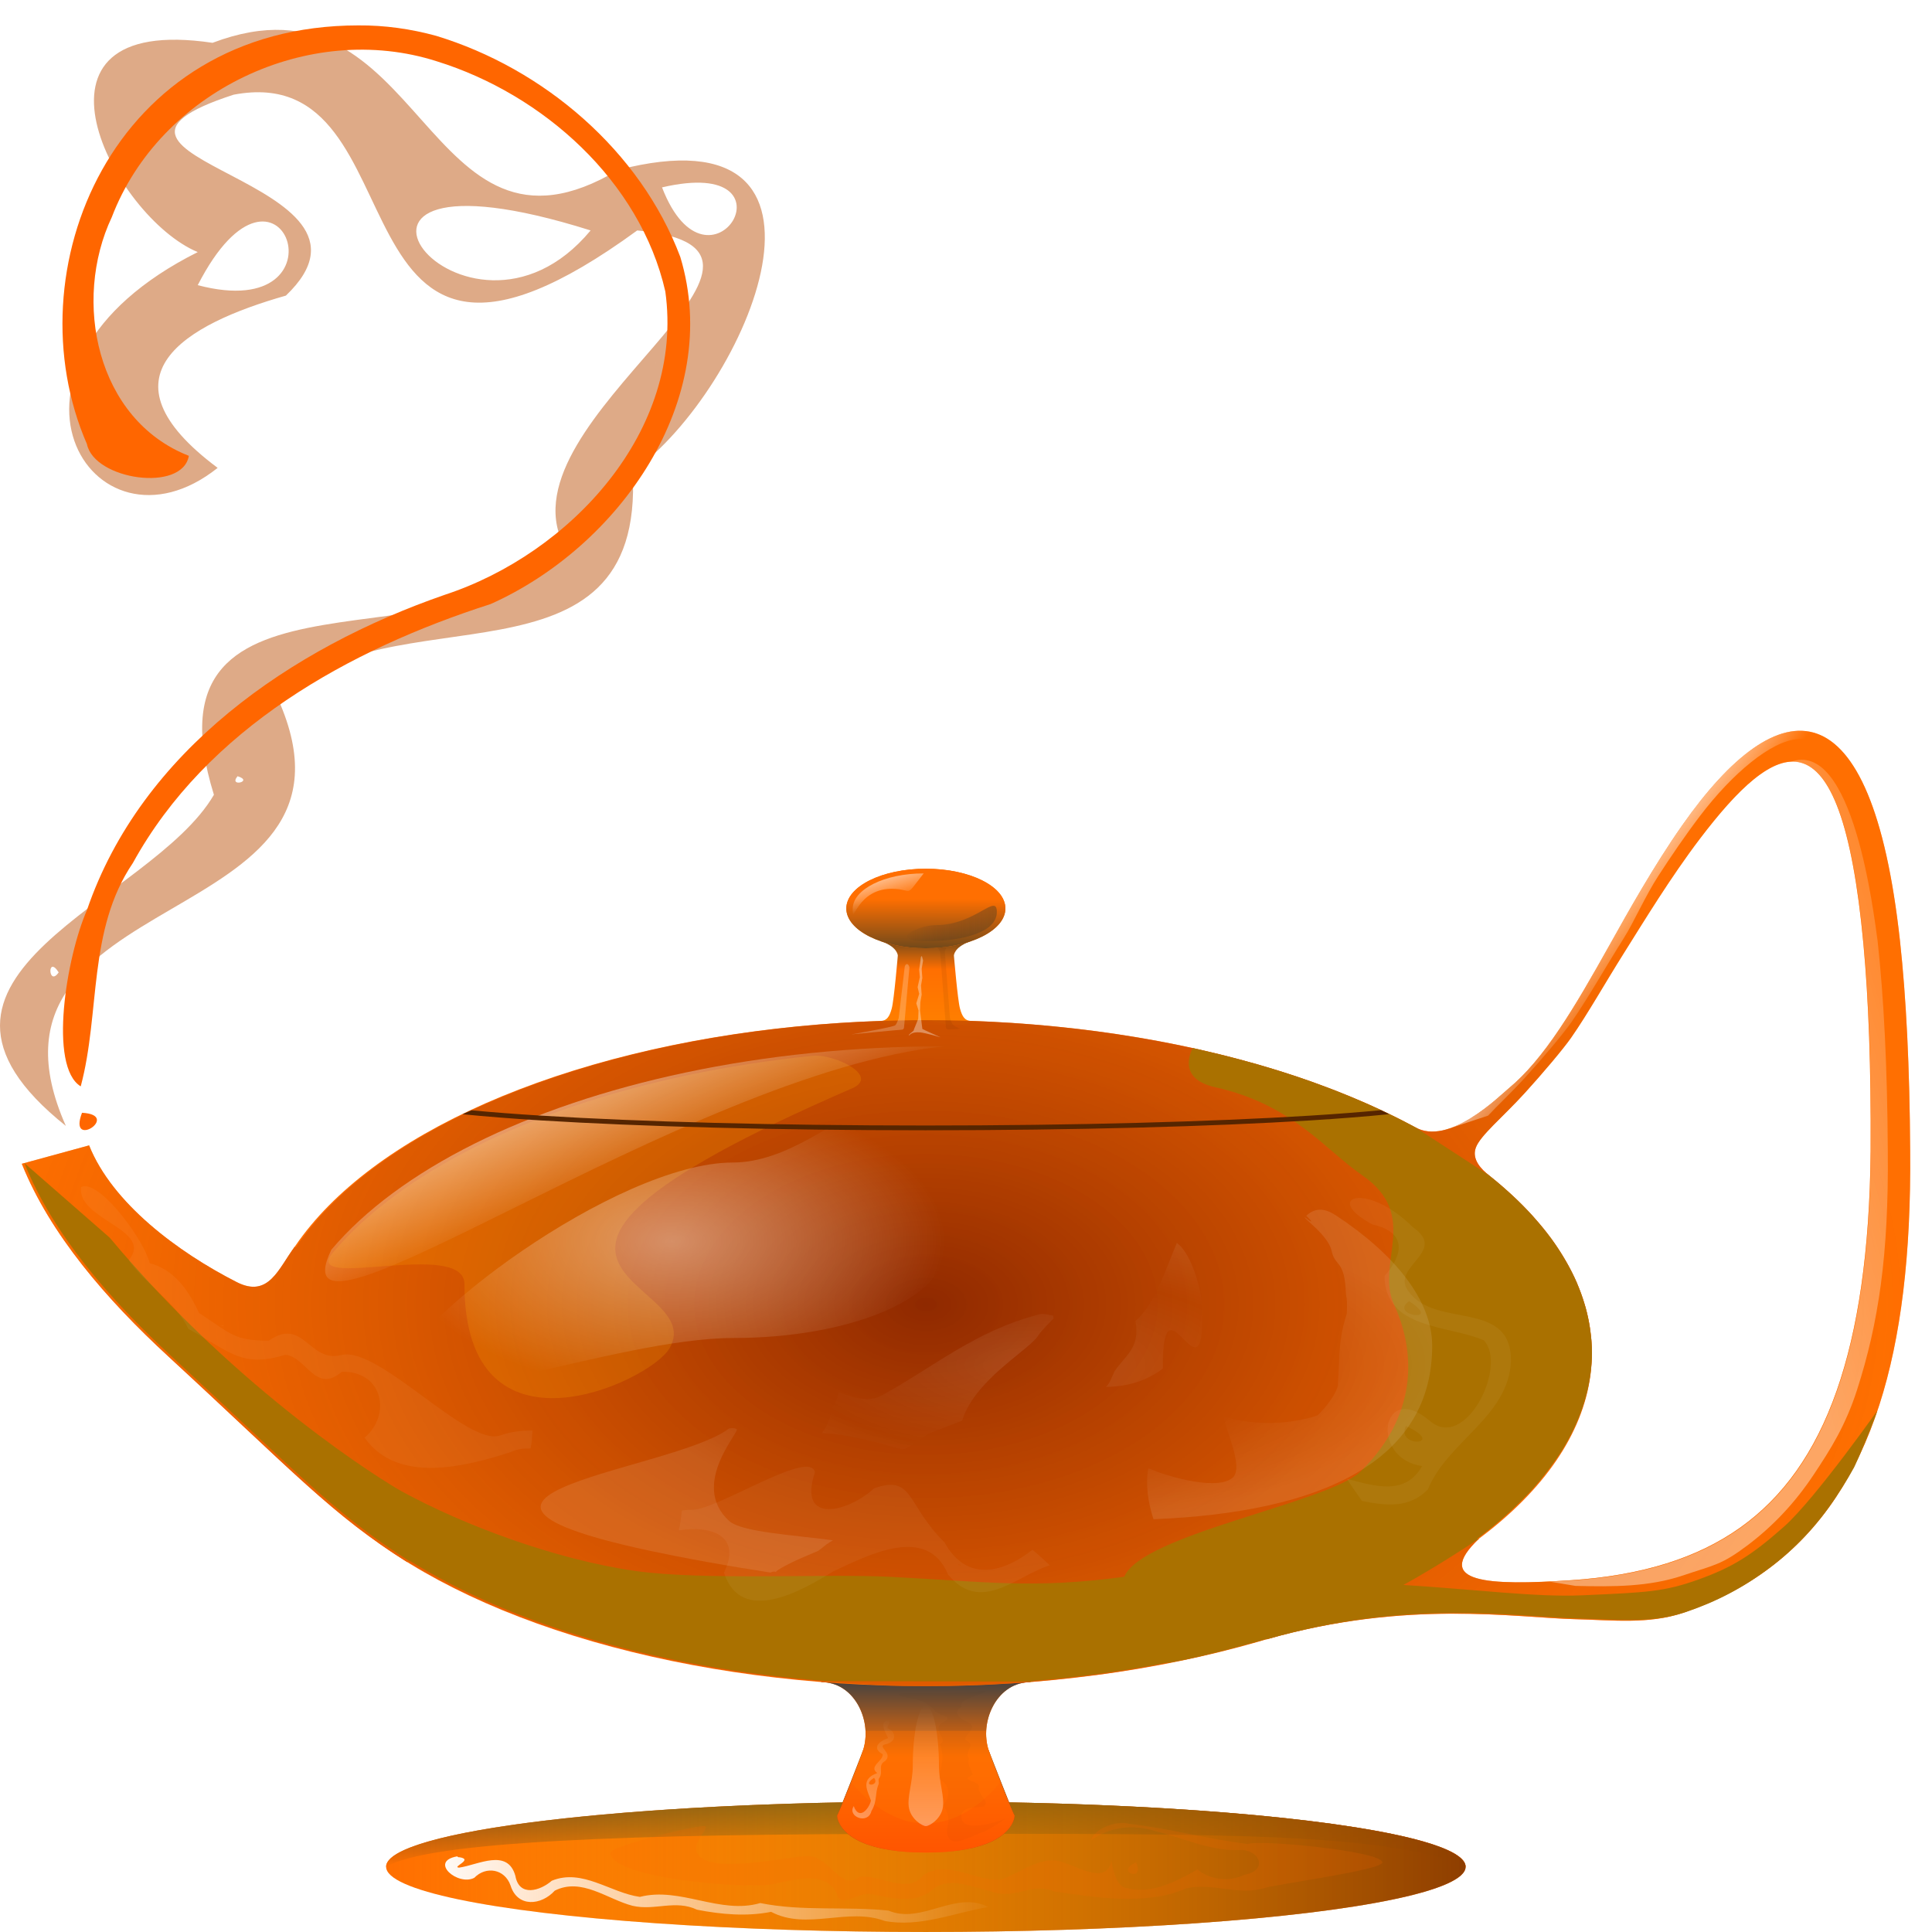 <?xml version="1.0" encoding="UTF-8" standalone="no"?>
<!-- Created with Inkscape (http://www.inkscape.org/) -->

<svg
   width="512"
   height="512"
   viewBox="0 0 135.467 135.467"
   version="1.1"
   id="svg5"
   inkscape:version="1.4 (e7c3feb100, 2024-10-09)"
   sodipodi:docname="geany-orange.svg"
   xmlns:inkscape="http://www.inkscape.org/namespaces/inkscape"
   xmlns:sodipodi="http://sodipodi.sourceforge.net/DTD/sodipodi-0.dtd"
   xmlns:xlink="http://www.w3.org/1999/xlink"
   xmlns="http://www.w3.org/2000/svg"
   xmlns:svg="http://www.w3.org/2000/svg"
   xmlns:rdf="http://www.w3.org/1999/02/22-rdf-syntax-ns#"
   xmlns:cc="http://creativecommons.org/ns#"
   xmlns:dc="http://purl.org/dc/elements/1.1/">&gt;
  <sodipodi:namedview
   id="namedview7"
   pagecolor="#292929"
   bordercolor="#666666"
   borderopacity="1"
   inkscape:showpageshadow="0"
   inkscape:pageopacity="0"
   inkscape:pagecheckerboard="1"
   inkscape:deskcolor="#1a1a1a"
   inkscape:document-units="px"
   showgrid="false"
   inkscape:zoom="2.8284271"
   inkscape:cx="213.54625"
   inkscape:cy="319.61227"
   inkscape:window-width="3256"
   inkscape:window-height="1080"
   inkscape:window-x="1864"
   inkscape:window-y="0"
   inkscape:window-maximized="0"
   inkscape:current-layer="layer1"
   inkscape:lockguides="false" />
<defs
   id="defs2">
  <linearGradient
     id="linearGradient64"
     inkscape:collect="always">
    <stop
       style="stop-color:#ffd201;stop-opacity:0;"
       offset="0"
       id="stop65" />
    <stop
       style="stop-color:#8e3e00;stop-opacity:1;"
       offset="1"
       id="stop64" />
  </linearGradient>
  <linearGradient
     id="linearGradient57"
     inkscape:collect="always">
    <stop
       style="stop-color:#ffffff;stop-opacity:1;"
       offset="0"
       id="stop57" />
    <stop
       style="stop-color:#ffffff;stop-opacity:0;"
       offset="1"
       id="stop58" />
  </linearGradient>
  <linearGradient
     id="linearGradient55"
     inkscape:collect="always">
    <stop
       style="stop-color:#ffffff;stop-opacity:1;"
       offset="0"
       id="stop55" />
    <stop
       style="stop-color:#ffffff;stop-opacity:0;"
       offset="1"
       id="stop56" />
  </linearGradient>
  <linearGradient
     id="linearGradient32"
     inkscape:collect="always">
    <stop
       style="stop-color:#ffffff;stop-opacity:1;"
       offset="0"
       id="stop32" />
    <stop
       style="stop-color:#ffffff;stop-opacity:0;"
       offset="1"
       id="stop35" />
  </linearGradient>
  <linearGradient
     id="linearGradient49"
     inkscape:collect="always">
    <stop
       style="stop-color:#72491a;stop-opacity:1;"
       offset="0"
       id="stop50" />
    <stop
       style="stop-color:#ff6f01;stop-opacity:1;"
       offset="1"
       id="stop51" />
  </linearGradient>
  <linearGradient
     id="linearGradient46"
     inkscape:collect="always">
    <stop
       style="stop-color:#414141;stop-opacity:1;"
       offset="0"
       id="stop49" />
    <stop
       style="stop-color:#ff6f01;stop-opacity:1;"
       offset="0.446"
       id="stop47" />
    <stop
       style="stop-color:#ff5500;stop-opacity:1;"
       offset="1"
       id="stop48" />
  </linearGradient>
  <linearGradient
     id="linearGradient44"
     inkscape:collect="always">
    <stop
       style="stop-color:#72491a;stop-opacity:1;"
       offset="0"
       id="stop44" />
    <stop
       style="stop-color:#ff6f01;stop-opacity:1;"
       offset="0.499"
       id="stop45" />
    <stop
       style="stop-color:#72491a;stop-opacity:1;"
       offset="1"
       id="stop46" />
  </linearGradient>
  <linearGradient
     id="linearGradient42"
     inkscape:collect="always">
    <stop
       style="stop-color:#2b2b2b;stop-opacity:0;"
       offset="0"
       id="stop43" />
    <stop
       style="stop-color:#72491a;stop-opacity:1;"
       offset="1"
       id="stop42" />
  </linearGradient>
  <linearGradient
     id="linearGradient40"
     inkscape:collect="always">
    <stop
       style="stop-color:#ffffff;stop-opacity:1;"
       offset="0"
       id="stop40" />
    <stop
       style="stop-color:#ffffff;stop-opacity:0;"
       offset="1"
       id="stop41" />
  </linearGradient>
  <linearGradient
     id="linearGradient37"
     inkscape:collect="always">
    <stop
       style="stop-color:#ffffff;stop-opacity:0.99;"
       offset="0"
       id="stop37" />
    <stop
       style="stop-color:#ffffff;stop-opacity:0;"
       offset="1"
       id="stop38" />
  </linearGradient>
  <linearGradient
     id="linearGradient33"
     inkscape:collect="always">
    <stop
       style="stop-color:#ffffff;stop-opacity:1;"
       offset="0"
       id="stop33" />
    <stop
       style="stop-color:#ffffff;stop-opacity:0;"
       offset="1"
       id="stop34" />
  </linearGradient>
  <linearGradient
     id="linearGradient17"
     inkscape:collect="always">
    <stop
       style="stop-color:#ff7e00;stop-opacity:1;"
       offset="0"
       id="stop62" />
    <stop
       style="stop-color:#ff6f01;stop-opacity:1;"
       offset="0.633"
       id="stop17" />
    <stop
       style="stop-color:#72491a;stop-opacity:1;"
       offset="1"
       id="stop18" />
  </linearGradient>
  <linearGradient
     id="linearGradient15"
     inkscape:collect="always">
    <stop
       style="stop-color:#72491a;stop-opacity:1;"
       offset="0"
       id="stop15" />
    <stop
       style="stop-color:#ff6f01;stop-opacity:1;"
       offset="1"
       id="stop16" />
  </linearGradient>
  <linearGradient
     id="linearGradient11"
     inkscape:collect="always">
    <stop
       style="stop-color:#ffffff;stop-opacity:1;"
       offset="0"
       id="stop11" />
    <stop
       style="stop-color:#ffffff;stop-opacity:0;"
       offset="1"
       id="stop12" />
  </linearGradient>
  <linearGradient
     id="linearGradient6"
     inkscape:collect="always">
    <stop
       style="stop-color:#ffffff;stop-opacity:1;"
       offset="0"
       id="stop7" />
    <stop
       style="stop-color:#ffffff;stop-opacity:0;"
       offset="1"
       id="stop10" />
  </linearGradient>
  <linearGradient
     id="linearGradient4"
     inkscape:collect="always">
    <stop
       style="stop-color:#ffffff;stop-opacity:1;"
       offset="0"
       id="stop5" />
    <stop
       style="stop-color:#ffffff;stop-opacity:0;"
       offset="0.569"
       id="stop52" />
    <stop
       style="stop-color:#ffffff;stop-opacity:1;"
       offset="1"
       id="stop6" />
  </linearGradient>
  <linearGradient
     id="linearGradient8"
     inkscape:collect="always">
    <stop
       style="stop-color:#8f2900;stop-opacity:1;"
       offset="0"
       id="stop9" />
    <stop
       style="stop-color:#ff6f00;stop-opacity:0.48;"
       offset="1"
       id="stop8" />
  </linearGradient>
  <inkscape:path-effect
     effect="powerstroke"
     id="path-effect6"
     is_visible="true"
     lpeversion="1.3"
     scale_width="1"
     interpolator_type="CubicBezierJohan"
     interpolator_beta="0.2"
     start_linecap_type="zerowidth"
     end_linecap_type="zerowidth"
     offset_points="0,2"
     linejoin_type="extrp_arc"
     miter_limit="4"
     not_jump="false"
     sort_points="true"
     message="" />
  <inkscape:path-effect
     effect="skeletal"
     id="path-effect5"
     is_visible="true"
     lpeversion="1"
     pattern="M 0,4.992 C 0,2.236 2.236,0 4.992,0 c 2.756,0 4.992,2.236 4.992,4.992 0,2.756 -2.236,4.992 -4.992,4.992 C 2.236,9.984 0,7.748 0,4.992 Z"
     copytype="single_stretched"
     prop_scale="1"
     scale_y_rel="false"
     spacing="0"
     normal_offset="0"
     tang_offset="0"
     prop_units="false"
     vertical_pattern="false"
     hide_knot="false"
     fuse_tolerance="0" />
  <inkscape:path-effect
     effect="spiro"
     id="path-effect4"
     is_visible="true"
     lpeversion="1" />
  <inkscape:path-effect
     effect="powerstroke"
     id="path-effect2"
     is_visible="true"
     lpeversion="1.3"
     scale_width="1"
     interpolator_type="CubicBezierJohan"
     interpolator_beta="0.2"
     start_linecap_type="zerowidth"
     end_linecap_type="zerowidth"
     offset_points="3,2"
     linejoin_type="extrp_arc"
     miter_limit="4"
     not_jump="false"
     sort_points="true"
     message="" />
  <radialGradient
     inkscape:collect="always"
     xlink:href="#linearGradient8"
     id="radialGradient9"
     cx="66.449"
     cy="75.314"
     fx="66.449"
     fy="75.314"
     r="67.733"
     gradientTransform="matrix(1.01,0,0,0.656,-2.189,42.058)"
     gradientUnits="userSpaceOnUse" />
  <radialGradient
     inkscape:collect="always"
     xlink:href="#linearGradient4"
     id="radialGradient6"
     cx="84.805"
     cy="72.705"
     fx="84.805"
     fy="72.705"
     r="28.344"
     gradientTransform="matrix(1,0,0,0.384,-12.727,67.794)"
     gradientUnits="userSpaceOnUse" />
  <radialGradient
     inkscape:collect="always"
     xlink:href="#linearGradient6"
     id="radialGradient10"
     cx="68.181"
     cy="76.261"
     fx="68.181"
     fy="76.261"
     r="19.17"
     gradientTransform="matrix(-1,0,0,-0.547,115.282,128.75)"
     gradientUnits="userSpaceOnUse" />
  <linearGradient
     inkscape:collect="always"
     xlink:href="#linearGradient11"
     id="linearGradient12"
     x1="37.214"
     y1="54.891"
     x2="39.784"
     y2="61.146"
     gradientUnits="userSpaceOnUse"
     gradientTransform="translate(0.058,23.517)" />
  <linearGradient
     inkscape:collect="always"
     xlink:href="#linearGradient15"
     id="linearGradient16"
     x1="66.449"
     y1="42.971"
     x2="66.456"
     y2="39.51"
     gradientUnits="userSpaceOnUse"
     gradientTransform="translate(-1.529,23.517)" />
  <linearGradient
     inkscape:collect="always"
     xlink:href="#linearGradient17"
     id="linearGradient18"
     x1="87.351"
     y1="35.432"
     x2="87.351"
     y2="29.785"
     gradientUnits="userSpaceOnUse"
     gradientTransform="translate(-22.432,36.097)" />
  <clipPath
     clipPathUnits="userSpaceOnUse"
     id="clipPath23">
    <path
       id="path23"
       style="display:inline;fill:#deaa87;fill-opacity:1;stroke-width:0.026;stroke-linecap:round;stroke-linejoin:round;paint-order:markers stroke fill"
       d="m 257.776,111.717 c 1.024,0.091 2.421,0.143 4.358,0.143 1.905,-0.002 3.799,-0.069 5.677,-0.186 0.194,-0.009 0.388,-0.019 0.581,-0.03 1.724,-0.118 3.427,-0.296 5.11,-0.508 0.341,-0.039 0.682,-0.08 1.022,-0.123 0.007,-0.001 0.014,-0.002 0.021,-0.003 1.544,-0.214 3.057,-0.48 4.551,-0.773 0.457,-0.085 0.911,-0.174 1.363,-0.266 1.358,-0.291 2.681,-0.626 3.983,-0.982 0.532,-0.14 1.058,-0.286 1.579,-0.437 l -0.018,0.027 c 0,0 5.473,-1.839 7.966,-3.027 2.492,-1.188 6.955,-4.04 6.955,-4.04 l -0.181,0.046 c 0,-0.001 0.003,-0.002 0.004,-0.003 1.162,-0.86 2.208,-1.758 3.131,-2.687 0.171,-0.171 0.344,-0.341 0.507,-0.514 0.549,-0.588 1.05,-1.187 1.499,-1.796 0.37,-0.497 0.721,-0.998 1.023,-1.506 0.185,-0.314 0.358,-0.629 0.517,-0.946 0.381,-0.758 0.689,-1.526 0.916,-2.302 0.046,-0.158 0.088,-0.315 0.128,-0.473 0.234,-0.932 0.362,-1.874 0.369,-2.82 -6e-5,-0.312 -0.016,-0.623 -0.041,-0.934 -0.009,-0.1 -0.02,-0.201 -0.032,-0.301 -0.019,-0.182 -0.044,-0.363 -0.071,-0.544 -0.072,-0.479 -0.175,-0.956 -0.306,-1.432 -0.022,-0.079 -0.049,-0.157 -0.072,-0.235 -0.135,-0.455 -0.297,-0.907 -0.485,-1.357 -0.02,-0.049 -0.037,-0.098 -0.058,-0.147 -0.209,-0.478 -0.449,-0.953 -0.718,-1.423 -0.05,-0.089 -0.102,-0.177 -0.155,-0.265 -0.279,-0.475 -0.588,-0.944 -0.926,-1.409 -0.013,-0.019 -0.029,-0.037 -0.043,-0.055 -0.34,-0.457 -0.709,-0.908 -1.106,-1.353 -0.059,-0.067 -0.116,-0.135 -0.177,-0.202 -0.408,-0.449 -0.845,-0.892 -1.309,-1.327 -0.068,-0.064 -0.14,-0.127 -0.209,-0.191 -0.481,-0.444 -0.991,-0.88 -1.528,-1.307 l -0.006,-0.005 0.021,0.014 -5.199,-3.384 0.011,0.007 0.011,0.007 c -0.517,-0.279 -1.048,-0.552 -1.592,-0.818 -0.116,-0.057 -0.234,-0.112 -0.351,-0.168 -0.432,-0.208 -0.871,-0.411 -1.319,-0.611 -0.155,-0.069 -0.31,-0.136 -0.467,-0.204 -0.427,-0.185 -0.86,-0.366 -1.3,-0.543 -0.162,-0.065 -0.323,-0.131 -0.487,-0.195 -0.499,-0.195 -1.006,-0.385 -1.521,-0.57 -0.094,-0.034 -0.186,-0.069 -0.28,-0.103 -1.253,-0.444 -2.548,-0.856 -3.882,-1.236 -0.147,-0.042 -0.296,-0.081 -0.443,-0.121 -0.511,-0.142 -1.028,-0.28 -1.55,-0.413 -0.194,-0.049 -0.39,-0.096 -0.585,-0.144 -0.485,-0.119 -0.974,-0.234 -1.467,-0.344 -0.114,-0.025 -0.224,-0.054 -0.338,-0.079 0,0.002 -0.003,0.003 -0.003,0.004 -5.902,-1.293 -12.276,-1.962 -18.72,-1.964 z"
       sodipodi:nodetypes="cccccccccccczccccccccccccccccccccccccscccccccccccscssscccscccc" />
  </clipPath>
  <filter
     inkscape:collect="always"
     style="color-interpolation-filters:sRGB"
     id="filter26"
     x="-0.048"
     y="-0.14"
     width="1.095"
     height="1.279">
    <feGaussianBlur
       inkscape:collect="always"
       stdDeviation="2.583"
       id="feGaussianBlur26" />
  </filter>
  <linearGradient
     inkscape:collect="always"
     xlink:href="#linearGradient33"
     id="linearGradient34"
     x1="113.407"
     y1="41.335"
     x2="116.477"
     y2="43.655"
     gradientUnits="userSpaceOnUse"
     gradientTransform="translate(-1.529,23.517)" />
  <linearGradient
     inkscape:collect="always"
     xlink:href="#linearGradient37"
     id="linearGradient38"
     x1="123.742"
     y1="55.633"
     x2="148.334"
     y2="48.543"
     gradientUnits="userSpaceOnUse"
     gradientTransform="translate(-1.529,23.517)" />
  <linearGradient
     inkscape:collect="always"
     xlink:href="#linearGradient40"
     id="linearGradient41"
     x1="63.018"
     y1="37.985"
     x2="63.633"
     y2="39.942"
     gradientUnits="userSpaceOnUse"
     gradientTransform="translate(-1.529,23.517)" />
  <filter
     inkscape:collect="always"
     style="color-interpolation-filters:sRGB"
     id="filter42"
     x="-0.043"
     y="-0.109"
     width="1.085"
     height="1.217">
    <feGaussianBlur
       inkscape:collect="always"
       stdDeviation="0.112"
       id="feGaussianBlur42" />
  </filter>
  <linearGradient
     inkscape:collect="always"
     xlink:href="#linearGradient42"
     id="linearGradient43"
     x1="64.841"
     y1="41.235"
     x2="73.08"
     y2="41.235"
     gradientUnits="userSpaceOnUse"
     gradientTransform="translate(-1.529,23.517)" />
  <linearGradient
     inkscape:collect="always"
     xlink:href="#linearGradient44"
     id="linearGradient45"
     x1="60.223"
     y1="102.807"
     x2="72.674"
     y2="102.807"
     gradientUnits="userSpaceOnUse"
     gradientTransform="translate(-1.529,23.497)" />
  <linearGradient
     inkscape:collect="always"
     xlink:href="#linearGradient46"
     id="linearGradient48"
     x1="66.449"
     y1="94.239"
     x2="66.449"
     y2="106.378"
     gradientUnits="userSpaceOnUse"
     gradientTransform="translate(-1.529,23.517)" />
  <linearGradient
     inkscape:collect="always"
     xlink:href="#linearGradient49"
     id="linearGradient51"
     x1="66.449"
     y1="102.788"
     x2="66.449"
     y2="107.379"
     gradientUnits="userSpaceOnUse"
     gradientTransform="translate(-1.529,23.517)" />
  <filter
     inkscape:collect="always"
     style="color-interpolation-filters:sRGB"
     id="filter21"
     x="-0.277"
     y="-0.086"
     width="1.554"
     height="1.173">
    <feGaussianBlur
       inkscape:collect="always"
       stdDeviation="0.188"
       id="feGaussianBlur21" />
  </filter>
  <filter
     inkscape:collect="always"
     style="color-interpolation-filters:sRGB"
     id="filter22"
     x="-0.158"
     y="-0.07"
     width="1.315"
     height="1.14">
    <feGaussianBlur
       inkscape:collect="always"
       stdDeviation="0.147"
       id="feGaussianBlur22" />
  </filter>
  <clipPath
     clipPathUnits="userSpaceOnUse"
     id="clipPath22">
    <path
       id="path25"
       style="display:inline;opacity:0.6;mix-blend-mode:multiply;fill:#40ff00;fill-opacity:1;stroke:none;stroke-width:3.175;stroke-linecap:round;stroke-linejoin:round;stroke-dasharray:none;stroke-opacity:1;paint-order:markers stroke fill"
       d="m -67.002,21.502 c -0.169,-0.006 -0.339,9e-4 -0.512,0.018 -0.056,0.005 -0.112,0.017 -0.168,0.025 -0.117,0.016 -0.235,0.034 -0.354,0.061 -0.066,0.015 -0.133,0.035 -0.2,0.053 -0.112,0.03 -0.224,0.063 -0.337,0.102 -0.07,0.024 -0.139,0.05 -0.209,0.078 -0.112,0.044 -0.225,0.092 -0.339,0.144 -0.07,0.032 -0.14,0.065 -0.21,0.1 -0.116,0.058 -0.232,0.122 -0.349,0.189 -0.07,0.04 -0.139,0.077 -0.209,0.12 -0.13,0.079 -0.261,0.166 -0.392,0.255 -0.055,0.037 -0.11,0.071 -0.165,0.111 -0.378,0.267 -0.76,0.575 -1.147,0.922 -0.065,0.058 -0.131,0.122 -0.196,0.182 -0.096,0.089 -0.192,0.175 -0.288,0.269 -0.008,0.008 -0.016,0.016 -0.024,0.024 -0.021,0.021 -0.043,0.044 -0.064,0.065 -0.081,0.079 -0.161,0.163 -0.242,0.246 -0.118,0.121 -0.236,0.243 -0.355,0.37 -0.054,0.058 -0.109,0.119 -0.164,0.179 -0.377,0.413 -0.757,0.86 -1.138,1.338 -0.034,0.043 -0.068,0.084 -0.102,0.127 -0.034,0.043 -0.068,0.083 -0.102,0.127 -0.005,0.006 -0.009,0.011 -0.014,0.017 v 5.29e-4 c -0.002,0.003 -0.005,0.007 -0.007,0.01 -0.002,0.003 -0.005,0.006 -0.007,0.009 -0.366,0.469 -0.733,0.967 -1.101,1.492 -1.014,1.445 -1.97,2.979 -2.82,4.411 -0.86,1.449 -1.63,2.828 -2.241,3.92 -1.291,2.306 -2.41,4.258 -3.54,5.939 -1.208,1.797 -2.355,3.169 -3.565,4.172 -0.143,0.118 -0.471,0.417 -0.848,0.739 -0.055,0.047 -0.104,0.09 -0.163,0.139 -0.19,0.159 -0.405,0.329 -0.629,0.499 -0.088,0.067 -0.182,0.133 -0.274,0.199 -0.165,0.12 -0.337,0.236 -0.514,0.351 -0.002,0.001 -0.003,0.002 -0.005,0.003 -5.29e-4,5.29e-4 -0.001,5.29e-4 -0.002,0.001 -0.105,0.068 -0.21,0.137 -0.318,0.202 -0.262,0.158 -0.531,0.306 -0.806,0.433 -0.051,0.023 -0.102,0.044 -0.153,0.066 -0.307,0.132 -0.618,0.246 -0.927,0.313 -0.341,0.074 -0.68,0.102 -1.007,0.068 -0.163,-0.017 -0.323,-0.05 -0.479,-0.1 h -5.29e-4 c -0.157,-0.05 -0.309,-0.117 -0.457,-0.204 l 0.011,0.007 0.007,0.005 c -0.016,-0.008 -0.032,-0.016 -0.048,-0.025 -0.497,-0.267 -1.005,-0.529 -1.527,-0.784 l -0.012,-0.006 h -5.29e-4 c -0.006,-0.003 -0.013,-0.007 -0.02,-0.01 -0.095,-0.047 -0.192,-0.091 -0.288,-0.137 -0.014,-0.007 -0.029,-0.014 -0.043,-0.021 h -5.29e-4 c -0.005,-0.002 -0.009,-0.004 -0.014,-0.007 -0.42,-0.202 -0.848,-0.4 -1.284,-0.594 -0.007,-0.003 -0.014,-0.007 -0.021,-0.01 h -5.29e-4 c -0.007,-0.003 -0.014,-0.007 -0.021,-0.01 -0.147,-0.066 -0.296,-0.13 -0.445,-0.194 -0.419,-0.181 -0.845,-0.359 -1.276,-0.533 -0.008,-0.003 -0.015,-0.007 -0.023,-0.01 h -5.3e-4 c -0.008,-0.003 -0.015,-0.006 -0.023,-0.009 -0.155,-0.062 -0.308,-0.125 -0.464,-0.186 -0.499,-0.195 -1.007,-0.385 -1.521,-0.57 -0.094,-0.034 -0.185,-0.069 -0.28,-0.103 -1.251,-0.443 -2.544,-0.854 -3.876,-1.234 -0.002,-5.29e-4 -0.004,-0.002 -0.006,-0.002 h -5.3e-4 c -0.01,-0.003 -0.02,-0.005 -0.029,-0.008 -0.114,-0.032 -0.23,-0.062 -0.344,-0.094 -0.023,-0.006 -0.047,-0.013 -0.07,-0.019 h -5.2e-4 -5.3e-4 c -0.503,-0.14 -1.011,-0.275 -1.524,-0.406 -0.008,-0.002 -0.016,-0.005 -0.025,-0.007 h -5.3e-4 c -0.007,-0.002 -0.015,-0.004 -0.022,-0.006 -0.187,-0.047 -0.375,-0.092 -0.563,-0.138 -0.48,-0.118 -0.964,-0.231 -1.451,-0.341 -0.005,-0.001 -0.011,-0.002 -0.016,-0.004 h -5.2e-4 c -0.113,-0.025 -0.224,-0.054 -0.337,-0.079 h -5.3e-4 c -5.3e-4,7.94e-4 -10e-4,0.002 -0.002,0.003 -2.6e-4,5.29e-4 -7.9e-4,0.001 -0.001,0.002 -10e-4,-2.64e-4 -0.003,-7.94e-4 -0.004,-0.001 -2.927,-0.641 -5.977,-1.13 -9.104,-1.459 -0.041,-0.004 -0.082,-0.008 -0.123,-0.012 -1.491,-0.155 -2.997,-0.272 -4.511,-0.353 -0.101,-0.005 -0.201,-0.011 -0.301,-0.017 -0.509,-0.025 -1.019,-0.047 -1.53,-0.064 0.001,-0.002 0.003,-0.004 0.004,-0.006 -0.396,-0.013 -0.599,-0.277 -0.759,-0.874 -0.164,-0.611 -0.424,-3.706 -0.424,-3.706 0,0 2.1e-4,-0.557 1.044,-0.957 0.027,-0.01 0.048,-0.02 0.069,-0.029 1.555,-0.515 2.492,-1.385 2.497,-2.318 1.4e-4,-1.54 -2.497,-2.788 -5.576,-2.788 -3.08,-7.1e-5 -5.577,1.248 -5.577,2.788 0.005,0.934 0.945,1.805 2.504,2.32 0.019,0.009 0.037,0.017 0.062,0.027 1.044,0.4 1.043,0.957 1.043,0.957 0,0 -0.261,3.095 -0.424,3.706 -0.16,0.596 -0.363,0.861 -0.759,0.874 0.002,0.005 0.006,0.008 0.008,0.013 -0.719,0.025 -1.43,0.066 -2.141,0.107 -0.471,0.025 -0.941,0.054 -1.41,0.086 -1.601,0.118 -3.179,0.273 -4.73,0.47 -0.582,0.077 -1.16,0.16 -1.735,0.248 -1.177,0.175 -2.336,0.371 -3.476,0.59 -0.892,0.172 -1.773,0.357 -2.642,0.556 -0.902,0.206 -1.792,0.423 -2.664,0.657 -0.767,0.201 -1.523,0.412 -2.267,0.634 -1.07,0.326 -2.11,0.676 -3.124,1.044 -0.816,0.298 -1.613,0.609 -2.388,0.932 -0.396,0.164 -0.775,0.338 -1.16,0.509 -0.326,0.139 -0.648,0.28 -0.967,0.424 -0.005,-5.29e-4 -0.01,-0.001 -0.015,-0.002 -0.211,0.091 -0.42,0.182 -0.627,0.275 0.005,5.29e-4 0.01,5.29e-4 0.015,0.001 -0.769,0.386 -1.511,0.784 -2.224,1.196 -0.261,0.146 -0.52,0.292 -0.773,0.441 -3.853,2.263 -6.807,4.874 -8.702,7.691 -0.028,-0.01 -0.055,-0.023 -0.083,-0.033 -0.425,0.563 -0.787,1.213 -1.191,1.746 v 5.3e-4 c -0.002,0.002 -0.004,0.004 -0.006,0.007 -0.131,0.172 -0.266,0.332 -0.41,0.472 -0.004,0.004 -0.007,0.007 -0.011,0.01 -0.295,0.285 -0.626,0.488 -1.022,0.549 -5.5e-4,8.4e-5 -0.001,5.29e-4 -0.001,5.29e-4 -0.399,0.061 -0.865,-0.022 -1.429,-0.31 -4.108,-2.095 -8.717,-5.516 -10.346,-9.586 l -4.719,1.29 c 0.49,1.225 1.104,2.429 1.815,3.608 0.008,0.014 0.017,0.028 0.026,0.042 1.79,2.955 4.194,5.752 6.827,8.334 0.528,0.518 1.065,1.027 1.608,1.527 1.611,1.484 2.38,2.203 3.642,3.385 5.617,5.26 8.384,7.977 12.399,10.58 l 0.06,0.039 c 0.219,0.141 0.436,0.282 0.662,0.423 0,0 -0.002,-0.045 -0.002,-0.047 0.736,0.456 1.513,0.892 2.309,1.316 1.176,0.623 2.42,1.214 3.726,1.768 0.236,0.101 0.46,0.208 0.699,0.306 1.01,0.412 2.055,0.802 3.131,1.17 0.311,0.107 0.625,0.211 0.942,0.315 4.92,1.611 10.404,2.743 16.164,3.336 0.239,0.025 0.478,0.049 0.718,0.071 0.446,0.048 0.893,0.092 1.342,0.133 -0.014,0.005 -0.022,0.009 -0.015,0.014 -0.026,0.011 0.03,0.022 0.197,0.033 2.232,0.145 3.377,2.804 2.74,4.758 0,0 -0.909,2.332 -1.443,3.67 -0.911,0.017 -1.813,0.037 -2.701,0.061 -0.407,0.012 -0.812,0.024 -1.215,0.038 -1.026,0.033 -2.032,0.071 -3.022,0.114 -0.351,0.015 -0.701,0.03 -1.049,0.046 -1.103,0.052 -2.178,0.111 -3.227,0.175 -0.226,0.013 -0.451,0.026 -0.675,0.039 -1.258,0.081 -2.474,0.169 -3.642,0.266 -0.21,0.018 -0.418,0.037 -0.625,0.056 -0.923,0.08 -1.818,0.164 -2.676,0.254 -0.341,0.036 -0.677,0.073 -1.007,0.11 -0.713,0.08 -1.398,0.162 -2.058,0.249 -0.314,0.04 -0.622,0.081 -0.923,0.123 -0.748,0.105 -1.451,0.214 -2.119,0.327 -0.147,0.023 -0.292,0.047 -0.436,0.07 -0.805,0.142 -1.542,0.289 -2.213,0.442 -0.107,0.026 -0.213,0.053 -0.316,0.08 -0.531,0.127 -1.017,0.256 -1.451,0.389 -0.137,0.043 -0.269,0.087 -0.395,0.13 -0.925,0.311 -1.608,0.637 -1.955,0.975 -0.011,0.01 -0.021,0.02 -0.031,0.029 -0.171,0.176 -0.269,0.355 -0.269,0.537 0,2.525 16.944,4.571 37.846,4.571 20.902,0 37.846,-2.047 37.846,-4.571 -0.001,-0.07 -0.016,-0.141 -0.044,-0.211 -0.011,-0.029 -0.029,-0.057 -0.044,-0.086 -0.021,-0.041 -0.047,-0.081 -0.077,-0.122 -0.026,-0.035 -0.057,-0.07 -0.089,-0.104 -0.03,-0.032 -0.064,-0.063 -0.1,-0.095 -0.046,-0.041 -0.093,-0.082 -0.148,-0.123 -0.023,-0.016 -0.048,-0.032 -0.072,-0.049 -0.304,-0.21 -0.732,-0.415 -1.265,-0.615 -0.298,-0.112 -0.632,-0.222 -1,-0.33 -0.088,-0.026 -0.173,-0.051 -0.265,-0.077 -0.415,-0.116 -0.869,-0.23 -1.362,-0.342 -0.076,-0.017 -0.154,-0.034 -0.232,-0.051 -0.512,-0.112 -1.063,-0.222 -1.652,-0.329 -0.092,-0.017 -0.187,-0.033 -0.281,-0.05 -0.591,-0.104 -1.217,-0.205 -1.877,-0.303 -0.081,-0.012 -0.161,-0.024 -0.243,-0.036 -0.739,-0.108 -1.518,-0.211 -2.335,-0.31 -0.821,-0.099 -1.679,-0.193 -2.572,-0.282 -0.093,-0.009 -0.188,-0.019 -0.282,-0.028 -0.825,-0.081 -1.677,-0.158 -2.556,-0.231 -0.115,-0.009 -0.228,-0.019 -0.344,-0.028 -0.903,-0.073 -1.832,-0.141 -2.783,-0.204 -0.12,-0.008 -0.24,-0.016 -0.361,-0.024 -0.933,-0.06 -1.887,-0.116 -2.859,-0.166 -0.216,-0.011 -0.435,-0.022 -0.654,-0.033 -0.899,-0.044 -1.813,-0.085 -2.738,-0.121 -0.211,-0.008 -0.42,-0.017 -0.632,-0.024 -1.059,-0.039 -2.132,-0.072 -3.215,-0.1 l -0.022,-5.29e-4 c -0.122,-0.003 -0.246,-0.005 -0.368,-0.008 -0.51,-0.012 -1.023,-0.023 -1.537,-0.033 -0.535,-1.339 -1.441,-3.666 -1.441,-3.666 -0.636,-1.955 0.509,-4.613 2.74,-4.758 0.167,-0.011 0.223,-0.022 0.197,-0.033 v -5.29e-4 h 5.3e-4 c 0.518,-0.043 1.038,-0.081 1.552,-0.133 0.833,-0.081 1.658,-0.179 2.48,-0.283 0.341,-0.039 0.682,-0.08 1.022,-0.123 0.005,-5.29e-4 0.009,-0.001 0.014,-0.002 l 0.007,-0.001 c 0.004,-5.29e-4 0.007,-0.001 0.01,-0.002 1.541,-0.214 3.051,-0.479 4.542,-0.772 0.456,-0.085 0.91,-0.174 1.361,-0.266 1.358,-0.291 2.68,-0.626 3.983,-0.982 0.003,-7.93e-4 0.005,-0.001 0.008,-0.002 0.522,-0.137 1.038,-0.28 1.549,-0.427 0.007,-0.002 0.014,-0.004 0.021,-0.006 l -0.017,0.025 c 0.062,-0.018 0.122,-0.031 0.183,-0.049 l -0.002,0.003 c 0.57,-0.163 1.131,-0.31 1.687,-0.446 0.579,-0.14 1.15,-0.268 1.712,-0.381 0.001,-2.14e-4 0.002,-2.64e-4 0.003,-5.29e-4 5.788,-1.169 10.658,-0.992 14.306,-0.761 1.459,0.092 2.723,0.193 3.772,0.219 1.64,0.041 3.245,0.173 4.8,0.069 0.311,-0.021 0.62,-0.05 0.927,-0.092 0.35,-0.048 0.697,-0.118 1.042,-0.201 7.93e-4,-1.53e-4 0.001,-2.64e-4 0.002,-5.29e-4 2.65e-4,-7.7e-5 7.94e-4,7.9e-5 0.001,0 0.319,-0.071 0.636,-0.156 0.95,-0.262 2.202,-0.744 4.262,-1.779 6.118,-3.178 1.749,-1.318 3.29,-2.938 4.598,-4.9 1.247,-1.87 2.781,-6.12 2.747,-6.071 0.045,-0.134 0.097,-0.259 0.141,-0.394 0.38,-1.178 0.709,-2.428 0.988,-3.752 v -5.29e-4 c 0.837,-3.973 1.222,-8.621 1.172,-14.042 -0.008,-1.481 -0.03,-2.896 -0.065,-4.248 v -5.3e-4 c -0.001,-0.048 -0.004,-0.089 -0.005,-0.137 -0.105,-3.995 -0.323,-7.438 -0.645,-10.367 -0.001,-0.012 -0.003,-0.022 -0.005,-0.034 -0.136,-1.229 -0.293,-2.366 -0.468,-3.428 -0.03,-0.184 -0.062,-0.359 -0.093,-0.538 -0.053,-0.304 -0.108,-0.606 -0.164,-0.897 -0.041,-0.212 -0.085,-0.417 -0.128,-0.622 -0.056,-0.264 -0.112,-0.523 -0.17,-0.775 -0.046,-0.2 -0.094,-0.397 -0.142,-0.59 -0.062,-0.246 -0.125,-0.485 -0.19,-0.718 -0.047,-0.172 -0.094,-0.344 -0.143,-0.509 -0.07,-0.236 -0.142,-0.462 -0.215,-0.685 -0.048,-0.147 -0.095,-0.298 -0.145,-0.439 -0.082,-0.235 -0.167,-0.456 -0.253,-0.675 -0.044,-0.113 -0.087,-0.232 -0.132,-0.341 -0.263,-0.634 -0.54,-1.197 -0.832,-1.69 -0.052,-0.087 -0.105,-0.164 -0.158,-0.246 -0.096,-0.151 -0.192,-0.302 -0.29,-0.439 -0.063,-0.088 -0.128,-0.167 -0.192,-0.249 -0.093,-0.119 -0.187,-0.236 -0.283,-0.344 -0.067,-0.075 -0.135,-0.144 -0.203,-0.213 -0.095,-0.096 -0.19,-0.188 -0.286,-0.272 -0.071,-0.063 -0.143,-0.122 -0.215,-0.179 -0.099,-0.077 -0.198,-0.147 -0.299,-0.213 -0.073,-0.048 -0.145,-0.095 -0.219,-0.137 -0.105,-0.06 -0.212,-0.11 -0.318,-0.158 -0.072,-0.032 -0.143,-0.068 -0.215,-0.095 -0.118,-0.044 -0.238,-0.077 -0.358,-0.109 -0.064,-0.017 -0.126,-0.039 -0.191,-0.052 -0.031,-0.006 -0.062,-0.01 -0.093,-0.015 -0.149,-0.029 -0.305,-0.047 -0.468,-0.053 z m -0.825,2.165 c 0.029,-0.002 0.058,0.003 0.087,0.002 -0.022,0.007 -0.042,0.01 -0.064,0.018 0.439,-0.031 0.86,0.057 1.261,0.281 0.018,0.01 0.035,0.021 0.053,0.032 0.1,0.059 0.199,0.131 0.296,0.207 0.043,0.034 0.085,0.069 0.127,0.106 0.071,0.063 0.141,0.133 0.21,0.206 0.052,0.055 0.104,0.11 0.156,0.171 0.071,0.085 0.141,0.179 0.211,0.275 0.04,0.056 0.081,0.109 0.12,0.168 0.466,0.699 0.892,1.667 1.271,2.945 0.015,0.05 0.029,0.104 0.043,0.155 0.132,0.46 0.253,0.998 0.373,1.537 0.065,0.29 0.132,0.565 0.193,0.879 0.106,0.545 0.202,1.154 0.297,1.773 0.046,0.301 0.097,0.571 0.141,0.89 0.133,0.973 0.254,2.016 0.361,3.163 0.178,1.923 0.312,4.081 0.398,6.491 0.043,1.205 0.073,2.473 0.091,3.806 0.018,1.333 0.023,2.731 0.015,4.197 -0.008,0.883 -0.029,1.741 -0.06,2.575 -0.032,0.834 -0.075,1.644 -0.13,2.431 -0.329,4.721 -1.07,8.602 -2.185,11.787 -0.778,2.222 -1.73,4.079 -2.829,5.632 -1.149,1.624 -2.465,2.925 -3.923,3.965 -0.775,0.553 -1.597,1.035 -2.461,1.454 -0.864,0.419 -1.771,0.774 -2.719,1.071 -1.028,0.323 -2.104,0.577 -3.22,0.771 -1.117,0.194 -2.274,0.327 -3.467,0.406 -1.451,0.097 -2.786,0.157 -3.922,0.146 -0.568,-0.006 -1.086,-0.03 -1.543,-0.076 h -5.29e-4 c -0.457,-0.047 -0.854,-0.116 -1.179,-0.213 -1.302,-0.388 -1.467,-1.214 0.184,-2.774 l -0.181,0.046 c 0.001,-0.001 0.002,-0.002 0.004,-0.003 0.001,-7.94e-4 0.002,-0.002 0.004,-0.003 1.156,-0.856 2.198,-1.75 3.118,-2.676 0.003,-0.003 0.007,-0.006 0.01,-0.009 0.004,-0.004 0.008,-0.008 0.012,-0.012 0.208,-0.208 0.421,-0.416 0.617,-0.627 0.43,-0.463 0.829,-0.933 1.198,-1.409 0.447,-0.58 0.845,-1.168 1.198,-1.763 0.001,-0.002 0.003,-0.004 0.004,-0.006 0.002,-0.003 0.003,-0.005 0.004,-0.008 0.182,-0.308 0.351,-0.618 0.508,-0.93 0.001,-0.003 0.003,-0.005 0.005,-0.008 0.003,-0.005 0.005,-0.01 0.007,-0.016 0.376,-0.75 0.68,-1.51 0.905,-2.277 7.94e-4,-0.003 0.002,-0.006 0.003,-0.009 5.29e-4,-0.002 0.001,-0.004 0.002,-0.006 0.045,-0.154 0.086,-0.308 0.125,-0.463 5.29e-4,-0.002 0.001,-0.003 0.002,-0.005 7.94e-4,-0.003 7.94e-4,-0.005 0.002,-0.008 0.11,-0.44 0.195,-0.882 0.255,-1.325 0.008,-0.059 0.013,-0.117 0.021,-0.176 0.052,-0.429 0.087,-0.859 0.091,-1.291 6e-5,-0.007 0.001,-0.013 0.002,-0.02 -8e-6,-0.021 -0.002,-0.042 -0.003,-0.064 -0.002,-0.288 -0.015,-0.576 -0.038,-0.864 -1.8e-4,-0.002 -2.65e-4,-0.004 -5.29e-4,-0.007 -1.99e-4,-0.002 -2.65e-4,-0.004 -5.29e-4,-0.007 -0.009,-0.092 -0.018,-0.184 -0.029,-0.276 -7.94e-4,-0.006 -0.001,-0.012 -0.002,-0.018 -5.29e-4,-0.006 -0.001,-0.012 -0.002,-0.018 -0.022,-0.207 -0.049,-0.414 -0.082,-0.62 -0.019,-0.117 -0.04,-0.234 -0.062,-0.35 -0.038,-0.197 -0.082,-0.393 -0.129,-0.589 -0.028,-0.119 -0.058,-0.239 -0.089,-0.358 -0.062,-0.226 -0.133,-0.451 -0.208,-0.676 -0.025,-0.081 -0.051,-0.162 -0.078,-0.243 -0.105,-0.295 -0.222,-0.589 -0.35,-0.881 -0.052,-0.115 -0.106,-0.23 -0.161,-0.344 -0.088,-0.189 -0.179,-0.378 -0.276,-0.565 -0.065,-0.123 -0.131,-0.245 -0.199,-0.367 -0.101,-0.182 -0.208,-0.364 -0.318,-0.545 -0.074,-0.123 -0.149,-0.245 -0.227,-0.367 -0.122,-0.189 -0.251,-0.377 -0.383,-0.564 -0.072,-0.106 -0.146,-0.211 -0.221,-0.317 -0.012,-0.016 -0.024,-0.031 -0.036,-0.047 -0.004,-0.005 -0.008,-0.01 -0.011,-0.014 -0.004,-0.005 -0.009,-0.01 -0.012,-0.015 -0.337,-0.452 -0.701,-0.898 -1.093,-1.338 -0.002,-0.002 -0.003,-0.004 -0.005,-0.006 -0.056,-0.064 -0.11,-0.127 -0.168,-0.191 -0.002,-0.002 -0.003,-0.003 -0.005,-0.005 -0.001,-0.002 -0.003,-0.003 -0.005,-0.005 -0.407,-0.448 -0.842,-0.889 -1.304,-1.322 -0.003,-0.003 -0.007,-0.006 -0.01,-0.009 -0.06,-0.057 -0.124,-0.113 -0.186,-0.169 -0.005,-0.004 -0.009,-0.009 -0.014,-0.013 -0.002,-0.002 -0.005,-0.004 -0.007,-0.006 -0.479,-0.442 -0.986,-0.875 -1.521,-1.301 l -0.003,-0.003 0.017,0.011 c -5.29e-4,-5.3e-4 -0.001,-0.001 -0.002,-0.002 -0.25,-0.194 -0.554,-0.468 -0.76,-0.796 -0.103,-0.165 -0.181,-0.343 -0.214,-0.532 v -5.3e-4 c -0.017,-0.095 -0.022,-0.192 -0.015,-0.291 0.008,-0.1 0.029,-0.201 0.066,-0.305 0.077,-0.215 0.232,-0.455 0.445,-0.72 0.639,-0.795 1.805,-1.82 2.991,-3.121 0.612,-0.671 1.288,-1.445 1.881,-2.151 0.593,-0.706 1.101,-1.343 1.377,-1.739 0.295,-0.424 0.587,-0.869 0.88,-1.332 v -5.29e-4 c 0.293,-0.463 0.589,-0.944 0.891,-1.443 v -5.29e-4 c 0.605,-0.997 1.238,-2.062 1.943,-3.182 0.666,-1.058 1.494,-2.404 2.397,-3.796 0.897,-1.382 1.889,-2.845 2.926,-4.207 0.52,-0.683 1.032,-1.312 1.537,-1.9 0.074,-0.087 0.15,-0.178 0.224,-0.262 0.482,-0.548 0.955,-1.033 1.42,-1.462 0.13,-0.12 0.259,-0.239 0.388,-0.348 0.117,-0.1 0.234,-0.197 0.349,-0.287 0.171,-0.134 0.34,-0.251 0.508,-0.362 0.128,-0.085 0.258,-0.176 0.384,-0.248 0.039,-0.022 0.077,-0.043 0.116,-0.064 0.219,-0.117 0.434,-0.215 0.646,-0.288 0.032,-0.011 0.064,-0.018 0.096,-0.028 0.22,-0.069 0.438,-0.119 0.651,-0.134 z"
       inkscape:label="color"
       sodipodi:nodetypes="cccscsccccssscccccsscscccccccscsscccccccccccsccccccccccccccccccccccccccsccccccccccccscccccccscccccscsccsccccsccccccccccccccccccccccccccsccccccsscccccccccccccccccccccccccccccccccccccssccccccccccccsccccccccccccccccccccsccccccsccccccccccccscsscssccssscccccccccccccccscccccccccccsscsscscscccccccccssccccccccsssccsccsscssssccsccccsccccccccccsccsccccsccsccscccccccccccccccccccccccccccccccccsccccsscsccccccscccsccsccccc" />
  </clipPath>
  <filter
     inkscape:collect="always"
     style="color-interpolation-filters:sRGB"
     id="filter28"
     x="-0.033"
     y="-0.113"
     width="1.065"
     height="1.226">
    <feGaussianBlur
       inkscape:collect="always"
       stdDeviation="1.368"
       id="feGaussianBlur28" />
  </filter>
  <filter
     inkscape:collect="always"
     style="color-interpolation-filters:sRGB"
     id="filter31"
     x="-0.04"
     y="-0.332"
     width="1.081"
     height="1.664">
    <feGaussianBlur
       inkscape:collect="always"
       stdDeviation="0.643"
       id="feGaussianBlur31" />
  </filter>
  <clipPath
     clipPathUnits="userSpaceOnUse"
     id="clipPath31">
    <ellipse
       style="display:inline;fill:#808080;fill-opacity:1;stroke:none;stroke-width:3.175;stroke-linecap:round;stroke-linejoin:round;stroke-dasharray:none;stroke-opacity:1;paint-order:markers stroke fill"
       id="ellipse32"
       cx="64.919"
       cy="105.276"
       rx="37.846"
       ry="4.571" />
  </clipPath>
  <linearGradient
     inkscape:collect="always"
     xlink:href="#linearGradient32"
     id="linearGradient35"
     x1="29.545"
     y1="106.422"
     x2="70.827"
     y2="106.422"
     gradientUnits="userSpaceOnUse" />
  <filter
     inkscape:collect="always"
     style="color-interpolation-filters:sRGB"
     id="filter53"
     x="-0.245"
     y="-0.105"
     width="1.491"
     height="1.209">
    <feGaussianBlur
       inkscape:collect="always"
       stdDeviation="0.3"
       id="feGaussianBlur53" />
  </filter>
  <filter
     inkscape:collect="always"
     style="color-interpolation-filters:sRGB"
     id="filter54"
     x="-0.09"
     y="-0.064"
     width="1.179"
     height="1.127">
    <feGaussianBlur
       inkscape:collect="always"
       stdDeviation="0.28"
       id="feGaussianBlur54" />
  </filter>
  <linearGradient
     inkscape:collect="always"
     xlink:href="#linearGradient55"
     id="linearGradient56"
     x1="59.767"
     y1="102.942"
     x2="62.701"
     y2="96.068"
     gradientUnits="userSpaceOnUse"
     gradientTransform="translate(0,24.561)" />
  <linearGradient
     inkscape:collect="always"
     xlink:href="#linearGradient57"
     id="linearGradient58"
     x1="64.919"
     y1="102.424"
     x2="64.919"
     y2="93.988"
     gradientUnits="userSpaceOnUse"
     gradientTransform="translate(0,25.619)" />
  <filter
     inkscape:collect="always"
     style="color-interpolation-filters:sRGB"
     id="filter58"
     x="-0.519"
     y="-0.15"
     width="2.038"
     height="1.299">
    <feGaussianBlur
       inkscape:collect="always"
       stdDeviation="0.526"
       id="feGaussianBlur58" />
  </filter>
  <clipPath
     clipPathUnits="userSpaceOnUse"
     id="clipPath61">
    <path
       id="path62"
       style="display:inline;opacity:1;mix-blend-mode:color;fill:#ffcc00;fill-opacity:1;stroke:none;stroke-width:3.175;stroke-linecap:round;stroke-linejoin:round;stroke-dasharray:none;stroke-opacity:1;paint-order:markers stroke fill"
       d="m 126.349,25.622 c -0.169,-0.006 -0.339,9e-4 -0.512,0.018 -0.056,0.005 -0.112,0.017 -0.168,0.025 -0.117,0.016 -0.235,0.034 -0.354,0.061 -0.066,0.015 -0.133,0.035 -0.2,0.053 -0.112,0.03 -0.224,0.063 -0.337,0.102 -0.07,0.024 -0.139,0.05 -0.209,0.078 -0.112,0.044 -0.225,0.092 -0.339,0.144 -0.07,0.032 -0.14,0.065 -0.21,0.1 -0.116,0.058 -0.232,0.122 -0.349,0.189 -0.07,0.04 -0.139,0.077 -0.209,0.12 -0.13,0.079 -0.261,0.166 -0.392,0.255 -0.055,0.037 -0.11,0.071 -0.165,0.111 -0.378,0.267 -0.76,0.575 -1.147,0.922 -0.065,0.058 -0.131,0.122 -0.196,0.182 -0.096,0.089 -0.192,0.175 -0.288,0.269 -0.008,0.008 -0.016,0.016 -0.024,0.024 -0.021,0.021 -0.043,0.044 -0.064,0.065 -0.081,0.079 -0.161,0.163 -0.242,0.246 -0.118,0.121 -0.236,0.243 -0.355,0.37 -0.054,0.058 -0.109,0.119 -0.164,0.179 -0.377,0.413 -0.757,0.86 -1.138,1.338 -0.034,0.043 -0.068,0.084 -0.102,0.127 -0.034,0.043 -0.068,0.083 -0.102,0.127 -0.005,0.006 -0.009,0.011 -0.014,0.017 v 5.3e-4 c -0.002,0.003 -0.005,0.007 -0.007,0.01 -0.002,0.003 -0.005,0.006 -0.007,0.009 -0.366,0.469 -0.733,0.967 -1.101,1.492 -1.014,1.445 -1.97,2.979 -2.82,4.411 -0.86,1.449 -1.63,2.828 -2.241,3.92 -1.291,2.306 -2.41,4.258 -3.54,5.939 -1.208,1.797 -2.355,3.169 -3.565,4.172 -0.143,0.118 -0.471,0.417 -0.848,0.739 -0.055,0.047 -0.104,0.09 -0.163,0.139 -0.19,0.159 -0.405,0.329 -0.629,0.499 -0.088,0.067 -0.182,0.133 -0.274,0.199 -0.165,0.12 -0.337,0.236 -0.514,0.351 -0.002,0.001 -0.003,0.002 -0.005,0.003 -5.3e-4,5.29e-4 -10e-4,5.29e-4 -0.002,0.001 -0.105,0.068 -0.21,0.137 -0.318,0.202 -0.262,0.158 -0.531,0.306 -0.806,0.433 -0.051,0.023 -0.102,0.044 -0.153,0.066 -0.307,0.132 -0.618,0.246 -0.927,0.313 -0.341,0.074 -0.68,0.102 -1.007,0.068 -0.163,-0.017 -0.323,-0.05 -0.479,-0.1 h -5.29e-4 c -0.157,-0.05 -0.309,-0.117 -0.457,-0.204 l 0.011,0.007 0.007,0.005 c -0.016,-0.008 -0.032,-0.016 -0.048,-0.025 -0.497,-0.267 -1.005,-0.529 -1.527,-0.784 l -0.012,-0.006 h -5.29e-4 c -0.006,-0.003 -0.013,-0.007 -0.02,-0.01 -0.095,-0.047 -0.192,-0.091 -0.288,-0.137 -0.014,-0.007 -0.029,-0.014 -0.043,-0.021 h -5.29e-4 c -0.005,-0.002 -0.009,-0.004 -0.014,-0.007 -0.42,-0.202 -0.848,-0.4 -1.284,-0.594 -0.007,-0.003 -0.014,-0.007 -0.021,-0.01 h -5.29e-4 c -0.007,-0.003 -0.014,-0.007 -0.021,-0.01 -0.147,-0.066 -0.296,-0.13 -0.445,-0.194 -0.419,-0.181 -0.845,-0.359 -1.276,-0.533 -0.008,-0.003 -0.015,-0.007 -0.023,-0.01 h -5.3e-4 c -0.008,-0.003 -0.015,-0.006 -0.023,-0.009 -0.155,-0.062 -0.308,-0.125 -0.464,-0.186 -0.499,-0.195 -1.007,-0.385 -1.521,-0.57 -0.094,-0.034 -0.185,-0.069 -0.28,-0.103 -1.251,-0.443 -2.544,-0.854 -3.876,-1.234 -0.002,-5.29e-4 -0.004,-0.002 -0.006,-0.002 h -5.29e-4 c -0.01,-0.003 -0.02,-0.005 -0.029,-0.008 -0.114,-0.032 -0.23,-0.062 -0.344,-0.094 -0.023,-0.006 -0.047,-0.013 -0.07,-0.019 h -5.3e-4 -5.29e-4 c -0.503,-0.14 -1.011,-0.275 -1.524,-0.406 -0.008,-0.002 -0.016,-0.005 -0.025,-0.007 h -5.29e-4 c -0.007,-0.002 -0.014,-0.004 -0.022,-0.006 -0.187,-0.047 -0.375,-0.092 -0.563,-0.138 -0.48,-0.118 -0.964,-0.231 -1.451,-0.341 -0.005,-0.001 -0.011,-0.002 -0.016,-0.004 h -5.29e-4 c -0.113,-0.025 -0.224,-0.054 -0.337,-0.079 h -5.29e-4 c -5.29e-4,7.93e-4 -0.001,0.002 -0.002,0.003 -2.64e-4,5.29e-4 -7.94e-4,0.001 -0.001,0.002 -0.001,-2.65e-4 -0.003,-7.94e-4 -0.004,-0.001 -2.927,-0.641 -5.977,-1.13 -9.104,-1.459 -0.041,-0.004 -0.082,-0.008 -0.123,-0.012 -1.491,-0.155 -2.997,-0.272 -4.511,-0.353 -0.101,-0.005 -0.201,-0.011 -0.301,-0.017 -0.509,-0.025 -1.019,-0.047 -1.53,-0.064 0.001,-0.002 0.003,-0.004 0.004,-0.006 -0.396,-0.013 -0.599,-0.277 -0.759,-0.874 -0.164,-0.611 -0.424,-3.706 -0.424,-3.706 0,0 2.09e-4,-0.557 1.044,-0.957 0.027,-0.01 0.048,-0.02 0.069,-0.029 1.555,-0.515 2.492,-1.385 2.497,-2.318 1.43e-4,-1.54 -2.496,-2.788 -5.576,-2.788 -3.08,-7.1e-5 -5.577,1.248 -5.577,2.788 0.005,0.934 0.945,1.805 2.504,2.32 0.019,0.009 0.037,0.017 0.062,0.027 1.044,0.4 1.043,0.957 1.043,0.957 0,0 -0.261,3.095 -0.424,3.706 -0.16,0.596 -0.363,0.861 -0.759,0.874 0.002,0.005 0.006,0.008 0.008,0.013 -0.719,0.025 -1.43,0.066 -2.141,0.107 -0.471,0.025 -0.941,0.054 -1.41,0.086 -1.601,0.118 -3.179,0.273 -4.73,0.47 -0.582,0.077 -1.16,0.16 -1.735,0.248 -1.177,0.175 -2.336,0.371 -3.476,0.59 -0.892,0.172 -1.773,0.357 -2.642,0.556 -0.902,0.206 -1.792,0.423 -2.664,0.657 -0.767,0.201 -1.523,0.412 -2.267,0.634 -1.07,0.326 -2.11,0.676 -3.124,1.044 -0.816,0.298 -1.613,0.609 -2.388,0.932 -0.396,0.164 -0.775,0.338 -1.16,0.509 -0.326,0.139 -0.648,0.28 -0.967,0.424 -0.005,-5.29e-4 -0.01,-0.001 -0.015,-0.002 -0.211,0.091 -0.42,0.182 -0.627,0.275 0.005,5.29e-4 0.01,5.29e-4 0.015,0.001 -0.769,0.386 -1.511,0.784 -2.224,1.196 -0.261,0.146 -0.52,0.292 -0.773,0.441 -3.853,2.263 -6.807,4.874 -8.702,7.691 -0.028,-0.01 -0.055,-0.023 -0.083,-0.033 -0.425,0.563 -0.787,1.213 -1.191,1.746 v 5.29e-4 c -0.002,0.002 -0.004,0.004 -0.006,0.007 -0.131,0.172 -0.266,0.332 -0.41,0.472 -0.004,0.004 -0.007,0.007 -0.011,0.01 -0.295,0.285 -0.626,0.488 -1.022,0.549 -5.56e-4,8.4e-5 -0.001,5.29e-4 -0.001,5.29e-4 -0.399,0.061 -0.865,-0.022 -1.429,-0.31 C 12.486,62.183 7.877,58.761 6.248,54.692 l -4.719,1.29 c 0.49,1.225 1.104,2.429 1.815,3.608 0.008,0.014 0.017,0.028 0.026,0.042 1.79,2.955 4.194,5.752 6.827,8.334 0.528,0.518 1.065,1.027 1.608,1.527 1.611,1.484 2.38,2.203 3.642,3.385 5.617,5.26 8.384,7.977 12.399,10.58 l 0.06,0.039 c 0.219,0.141 0.436,0.282 0.662,0.423 0,0 -0.002,-0.045 -0.002,-0.047 0.736,0.456 1.513,0.892 2.309,1.316 1.176,0.623 2.42,1.214 3.726,1.768 0.236,0.101 0.46,0.208 0.699,0.306 1.01,0.412 2.055,0.802 3.131,1.17 0.311,0.107 0.625,0.211 0.942,0.315 4.92,1.611 10.404,2.743 16.164,3.336 0.239,0.025 0.478,0.049 0.718,0.071 0.446,0.048 0.893,0.092 1.342,0.133 -0.014,0.005 -0.022,0.009 -0.015,0.014 -0.026,0.011 0.03,0.022 0.197,0.033 2.232,0.145 3.377,2.804 2.74,4.758 0,0 -0.909,2.332 -1.443,3.67 -0.911,0.017 -1.813,0.037 -2.701,0.061 -0.407,0.012 -0.812,0.024 -1.215,0.038 -1.026,0.033 -2.032,0.071 -3.022,0.114 -0.351,0.015 -0.701,0.03 -1.049,0.046 -1.103,0.052 -2.178,0.111 -3.227,0.175 -0.226,0.013 -0.451,0.026 -0.675,0.039 -1.258,0.081 -2.474,0.169 -3.642,0.266 -0.21,0.018 -0.418,0.037 -0.625,0.056 -0.923,0.08 -1.818,0.164 -2.676,0.254 -0.341,0.036 -0.677,0.073 -1.007,0.11 -0.713,0.08 -1.398,0.162 -2.058,0.249 -0.314,0.04 -0.622,0.081 -0.923,0.123 -0.748,0.105 -1.451,0.214 -2.119,0.327 -0.147,0.023 -0.292,0.047 -0.436,0.07 -0.805,0.142 -1.542,0.289 -2.213,0.442 -0.107,0.026 -0.213,0.053 -0.316,0.08 -0.531,0.127 -1.017,0.256 -1.451,0.389 -0.137,0.043 -0.269,0.087 -0.395,0.13 -0.925,0.311 -1.608,0.637 -1.955,0.975 -0.011,0.01 -0.021,0.02 -0.031,0.029 -0.171,0.176 -0.269,0.355 -0.269,0.537 0,2.525 16.944,4.571 37.846,4.571 20.902,0 37.846,-2.047 37.846,-4.571 -0.001,-0.07 -0.016,-0.141 -0.044,-0.211 -0.011,-0.029 -0.029,-0.057 -0.044,-0.086 -0.021,-0.041 -0.047,-0.081 -0.077,-0.122 -0.026,-0.035 -0.057,-0.07 -0.089,-0.104 -0.03,-0.032 -0.064,-0.063 -0.1,-0.095 -0.046,-0.041 -0.093,-0.082 -0.148,-0.123 -0.023,-0.016 -0.048,-0.032 -0.072,-0.049 -0.304,-0.21 -0.732,-0.415 -1.265,-0.615 -0.298,-0.112 -0.632,-0.222 -1,-0.33 -0.088,-0.026 -0.173,-0.051 -0.265,-0.077 -0.415,-0.116 -0.869,-0.23 -1.362,-0.342 -0.076,-0.017 -0.154,-0.034 -0.232,-0.051 -0.512,-0.112 -1.063,-0.222 -1.652,-0.329 -0.092,-0.017 -0.187,-0.033 -0.281,-0.05 -0.591,-0.104 -1.217,-0.205 -1.877,-0.303 -0.081,-0.012 -0.161,-0.024 -0.243,-0.036 -0.739,-0.108 -1.518,-0.211 -2.335,-0.31 -0.821,-0.099 -1.679,-0.193 -2.572,-0.282 -0.093,-0.009 -0.188,-0.019 -0.282,-0.028 -0.825,-0.081 -1.677,-0.158 -2.556,-0.231 -0.115,-0.009 -0.228,-0.019 -0.344,-0.028 -0.903,-0.073 -1.832,-0.141 -2.783,-0.204 -0.12,-0.008 -0.24,-0.016 -0.361,-0.024 -0.933,-0.06 -1.887,-0.116 -2.859,-0.166 -0.216,-0.011 -0.435,-0.022 -0.654,-0.033 -0.899,-0.044 -1.813,-0.085 -2.738,-0.121 -0.211,-0.008 -0.42,-0.017 -0.632,-0.024 -1.059,-0.039 -2.132,-0.072 -3.215,-0.1 l -0.022,-5.3e-4 c -0.122,-0.003 -0.246,-0.005 -0.368,-0.008 -0.51,-0.012 -1.023,-0.023 -1.537,-0.033 -0.535,-1.339 -1.441,-3.666 -1.441,-3.666 -0.636,-1.955 0.509,-4.613 2.74,-4.758 0.167,-0.011 0.223,-0.022 0.197,-0.033 v -5.29e-4 h 5.29e-4 c 0.518,-0.043 1.038,-0.081 1.552,-0.133 0.833,-0.081 1.658,-0.179 2.48,-0.283 0.341,-0.039 0.682,-0.08 1.022,-0.123 0.005,-5.29e-4 0.009,-0.001 0.014,-0.002 l 0.007,-0.001 c 0.004,-5.29e-4 0.007,-0.001 0.01,-0.002 1.541,-0.214 3.051,-0.479 4.542,-0.772 0.456,-0.085 0.91,-0.174 1.361,-0.266 1.358,-0.291 2.68,-0.626 3.983,-0.982 0.003,-7.93e-4 0.005,-0.001 0.008,-0.002 0.522,-0.137 1.038,-0.28 1.549,-0.427 0.007,-0.002 0.014,-0.004 0.021,-0.006 l -0.017,0.025 c 0.062,-0.018 0.122,-0.031 0.183,-0.049 l -0.002,0.003 c 0.57,-0.163 1.131,-0.31 1.687,-0.446 0.579,-0.14 1.15,-0.268 1.712,-0.381 0.001,-2.14e-4 0.002,-2.65e-4 0.003,-5.29e-4 5.788,-1.169 10.658,-0.992 14.306,-0.761 1.459,0.092 2.723,0.193 3.772,0.219 1.64,0.041 3.245,0.173 4.8,0.069 0.311,-0.021 0.62,-0.05 0.927,-0.092 0.35,-0.048 0.697,-0.118 1.042,-0.201 7.9e-4,-1.53e-4 0.001,-2.64e-4 0.002,-5.29e-4 2.6e-4,-7.7e-5 7.9e-4,7.9e-5 10e-4,0 0.319,-0.071 0.636,-0.156 0.95,-0.262 2.202,-0.744 4.262,-1.779 6.118,-3.178 1.749,-1.318 3.29,-2.938 4.598,-4.9 1.247,-1.87 2.78,-6.12 2.747,-6.071 0.045,-0.134 0.097,-0.259 0.141,-0.394 0.38,-1.178 0.709,-2.428 0.988,-3.752 v -5.29e-4 c 0.837,-3.973 1.222,-8.621 1.172,-14.042 -0.008,-1.481 -0.03,-2.896 -0.065,-4.248 v -5.29e-4 c -0.001,-0.048 -0.004,-0.089 -0.005,-0.137 -0.105,-3.995 -0.323,-7.438 -0.645,-10.367 -0.001,-0.012 -0.003,-0.022 -0.005,-0.034 -0.136,-1.229 -0.293,-2.366 -0.468,-3.428 -0.03,-0.184 -0.062,-0.359 -0.093,-0.538 -0.053,-0.304 -0.108,-0.606 -0.164,-0.897 -0.041,-0.212 -0.085,-0.417 -0.128,-0.622 -0.056,-0.264 -0.112,-0.523 -0.17,-0.775 -0.046,-0.2 -0.094,-0.397 -0.142,-0.59 -0.062,-0.246 -0.125,-0.485 -0.19,-0.718 -0.047,-0.172 -0.094,-0.344 -0.143,-0.509 -0.07,-0.236 -0.142,-0.462 -0.215,-0.685 -0.048,-0.147 -0.095,-0.298 -0.145,-0.439 -0.082,-0.235 -0.167,-0.456 -0.253,-0.675 -0.044,-0.113 -0.087,-0.232 -0.132,-0.341 -0.263,-0.634 -0.54,-1.197 -0.832,-1.69 -0.052,-0.087 -0.105,-0.164 -0.158,-0.246 -0.096,-0.151 -0.192,-0.302 -0.29,-0.439 -0.063,-0.088 -0.128,-0.167 -0.192,-0.249 -0.093,-0.119 -0.187,-0.236 -0.283,-0.344 -0.067,-0.075 -0.135,-0.144 -0.203,-0.213 -0.095,-0.096 -0.19,-0.188 -0.286,-0.272 -0.071,-0.063 -0.143,-0.122 -0.215,-0.179 -0.099,-0.077 -0.198,-0.147 -0.299,-0.213 -0.073,-0.048 -0.145,-0.095 -0.219,-0.137 -0.105,-0.06 -0.212,-0.11 -0.318,-0.158 -0.072,-0.032 -0.143,-0.068 -0.215,-0.095 -0.118,-0.044 -0.238,-0.077 -0.358,-0.109 -0.064,-0.017 -0.126,-0.039 -0.191,-0.052 -0.031,-0.006 -0.062,-0.01 -0.093,-0.015 -0.149,-0.029 -0.305,-0.047 -0.468,-0.053 z m -0.825,2.165 c 0.029,-0.002 0.058,0.003 0.087,0.002 -0.022,0.007 -0.042,0.01 -0.064,0.018 0.439,-0.031 0.86,0.057 1.261,0.281 0.018,0.01 0.035,0.021 0.053,0.032 0.1,0.059 0.199,0.131 0.296,0.207 0.043,0.034 0.085,0.069 0.127,0.106 0.071,0.063 0.141,0.133 0.21,0.206 0.052,0.055 0.104,0.11 0.156,0.171 0.071,0.085 0.141,0.179 0.211,0.275 0.04,0.056 0.081,0.109 0.12,0.168 0.466,0.699 0.892,1.667 1.271,2.945 0.015,0.05 0.029,0.104 0.043,0.155 0.132,0.46 0.253,0.998 0.373,1.537 0.065,0.29 0.132,0.565 0.193,0.879 0.106,0.545 0.202,1.154 0.297,1.773 0.046,0.301 0.097,0.571 0.141,0.89 0.133,0.973 0.254,2.016 0.361,3.163 0.178,1.923 0.312,4.081 0.398,6.491 0.043,1.205 0.073,2.473 0.091,3.806 0.018,1.333 0.023,2.731 0.015,4.197 -0.008,0.883 -0.029,1.741 -0.06,2.575 -0.032,0.834 -0.075,1.644 -0.13,2.431 -0.329,4.721 -1.07,8.602 -2.185,11.787 -0.778,2.222 -1.73,4.079 -2.829,5.632 -1.149,1.624 -2.465,2.925 -3.923,3.965 -0.775,0.553 -1.597,1.035 -2.461,1.454 -0.864,0.419 -1.771,0.774 -2.719,1.071 -1.028,0.323 -2.104,0.577 -3.22,0.771 -1.117,0.194 -2.274,0.327 -3.467,0.406 -1.451,0.097 -2.786,0.157 -3.922,0.146 -0.568,-0.006 -1.086,-0.03 -1.543,-0.076 h -5.3e-4 c -0.457,-0.047 -0.854,-0.116 -1.179,-0.213 -1.302,-0.388 -1.467,-1.214 0.184,-2.774 l -0.181,0.046 c 0.001,-0.001 0.002,-0.002 0.004,-0.003 10e-4,-7.94e-4 0.002,-0.002 0.004,-0.003 1.157,-0.856 2.198,-1.75 3.118,-2.676 0.003,-0.003 0.007,-0.006 0.01,-0.009 0.004,-0.004 0.008,-0.008 0.012,-0.012 0.208,-0.208 0.421,-0.416 0.617,-0.627 0.43,-0.463 0.829,-0.933 1.198,-1.409 0.447,-0.58 0.845,-1.168 1.198,-1.763 0.001,-0.002 0.003,-0.004 0.004,-0.006 0.002,-0.003 0.003,-0.005 0.004,-0.008 0.182,-0.308 0.351,-0.618 0.508,-0.93 0.001,-0.003 0.003,-0.005 0.005,-0.008 0.003,-0.005 0.005,-0.01 0.007,-0.016 0.376,-0.75 0.68,-1.51 0.905,-2.277 8e-4,-0.003 0.002,-0.006 0.003,-0.009 5.3e-4,-0.002 0.001,-0.004 0.002,-0.006 0.045,-0.154 0.086,-0.308 0.125,-0.463 5.3e-4,-0.002 10e-4,-0.003 0.002,-0.005 7.9e-4,-0.003 7.9e-4,-0.005 0.002,-0.008 0.11,-0.44 0.195,-0.882 0.255,-1.325 0.008,-0.059 0.013,-0.117 0.021,-0.176 0.052,-0.429 0.087,-0.859 0.091,-1.291 6e-5,-0.007 0.001,-0.013 0.002,-0.02 -10e-6,-0.021 -0.002,-0.042 -0.003,-0.064 -0.002,-0.288 -0.015,-0.576 -0.038,-0.864 -1.8e-4,-0.002 -2.7e-4,-0.004 -5.3e-4,-0.007 -2e-4,-0.002 -2.7e-4,-0.004 -5.3e-4,-0.007 -0.009,-0.092 -0.018,-0.184 -0.029,-0.276 -7.9e-4,-0.006 -0.001,-0.012 -0.002,-0.018 -5.3e-4,-0.006 -10e-4,-0.012 -0.002,-0.018 -0.022,-0.207 -0.049,-0.414 -0.082,-0.62 -0.019,-0.117 -0.04,-0.234 -0.062,-0.35 -0.038,-0.197 -0.082,-0.393 -0.129,-0.589 -0.028,-0.119 -0.058,-0.239 -0.089,-0.358 -0.062,-0.226 -0.133,-0.451 -0.208,-0.676 -0.025,-0.081 -0.051,-0.162 -0.078,-0.243 -0.105,-0.295 -0.222,-0.589 -0.35,-0.881 -0.052,-0.115 -0.106,-0.23 -0.161,-0.344 -0.088,-0.189 -0.179,-0.378 -0.276,-0.565 -0.065,-0.123 -0.131,-0.245 -0.199,-0.367 -0.101,-0.182 -0.208,-0.364 -0.318,-0.545 -0.074,-0.123 -0.149,-0.245 -0.227,-0.367 -0.122,-0.189 -0.251,-0.377 -0.383,-0.564 -0.072,-0.106 -0.146,-0.211 -0.221,-0.317 -0.011,-0.016 -0.024,-0.031 -0.036,-0.047 -0.004,-0.005 -0.008,-0.01 -0.011,-0.014 -0.004,-0.005 -0.009,-0.01 -0.012,-0.015 -0.337,-0.452 -0.701,-0.898 -1.093,-1.338 -0.002,-0.002 -0.003,-0.004 -0.005,-0.006 -0.056,-0.064 -0.11,-0.127 -0.168,-0.191 -0.002,-0.002 -0.003,-0.003 -0.005,-0.005 -10e-4,-0.002 -0.003,-0.003 -0.005,-0.005 -0.407,-0.448 -0.842,-0.889 -1.304,-1.322 -0.003,-0.003 -0.007,-0.006 -0.01,-0.009 -0.06,-0.057 -0.124,-0.113 -0.186,-0.169 -0.005,-0.004 -0.009,-0.009 -0.014,-0.013 -0.002,-0.002 -0.005,-0.004 -0.007,-0.006 -0.479,-0.442 -0.986,-0.875 -1.521,-1.301 l -0.003,-0.003 0.017,0.011 c -5.3e-4,-5.29e-4 -0.001,-0.001 -0.002,-0.002 -0.25,-0.194 -0.554,-0.468 -0.76,-0.796 -0.103,-0.165 -0.181,-0.343 -0.214,-0.532 v -5.29e-4 c -0.017,-0.095 -0.022,-0.192 -0.015,-0.291 0.008,-0.1 0.029,-0.201 0.066,-0.305 0.077,-0.215 0.232,-0.455 0.445,-0.72 0.639,-0.795 1.805,-1.82 2.991,-3.121 0.612,-0.671 1.288,-1.445 1.881,-2.151 0.593,-0.706 1.101,-1.343 1.377,-1.739 0.295,-0.424 0.587,-0.869 0.88,-1.332 v -5.29e-4 c 0.293,-0.463 0.589,-0.944 0.891,-1.443 v -5.29e-4 c 0.605,-0.997 1.238,-2.062 1.943,-3.182 0.666,-1.058 1.494,-2.404 2.397,-3.796 0.897,-1.382 1.889,-2.845 2.926,-4.207 0.52,-0.683 1.032,-1.312 1.537,-1.9 0.074,-0.087 0.15,-0.178 0.224,-0.262 0.482,-0.548 0.955,-1.033 1.42,-1.462 0.13,-0.12 0.259,-0.239 0.388,-0.348 0.117,-0.1 0.234,-0.197 0.349,-0.287 0.171,-0.134 0.34,-0.251 0.508,-0.362 0.128,-0.085 0.258,-0.176 0.384,-0.248 0.039,-0.022 0.077,-0.043 0.116,-0.064 0.219,-0.117 0.434,-0.215 0.646,-0.288 0.032,-0.011 0.064,-0.018 0.096,-0.028 0.22,-0.069 0.438,-0.119 0.651,-0.134 z"
       inkscape:label="color"
       sodipodi:nodetypes="cccscsccccssscccccsscscccccccscsscccccccccccsccccccccccccccccccccccccccsccccccccccccscccccccscccccscsccsccccsccccccccccccccccccccccccccsccccccsscccccccccccccccccccccccccccccccccccccssccccccccccccsccccccccccccccccccccsccccccsccccccccccccscsscssccssscccccccccccccccscccccccccccsscsscscscccccccccssccccccccsssccsccsscssssccsccccsccccccccccsccsccccsccsccscccccccccccccccccccccccccccccccccsccccsscsccccccscccsccsccccc" />
  </clipPath>
  <filter
     inkscape:collect="always"
     style="color-interpolation-filters:sRGB"
     id="filter62"
     x="-0.229"
     y="-0.272"
     width="1.458"
     height="1.544">
    <feGaussianBlur
       inkscape:collect="always"
       stdDeviation="5.067"
       id="feGaussianBlur62" />
  </filter>
  <filter
     inkscape:collect="always"
     style="color-interpolation-filters:sRGB"
     id="filter64"
     x="-0.017"
     y="-0.168"
     width="1.034"
     height="1.337">
    <feGaussianBlur
       inkscape:collect="always"
       stdDeviation="0.381"
       id="feGaussianBlur64" />
  </filter>
  <linearGradient
     inkscape:collect="always"
     xlink:href="#linearGradient64"
     id="linearGradient65"
     x1="27.074"
     y1="105.276"
     x2="102.765"
     y2="105.276"
     gradientUnits="userSpaceOnUse"
     gradientTransform="translate(0,25.619)" />
  <clipPath
     clipPathUnits="userSpaceOnUse"
     id="clipPath65">
    <path
       id="path66"
       style="fill:#4401ff;fill-opacity:1;stroke-width:0.026;stroke-linecap:round;stroke-linejoin:round;paint-order:markers stroke fill"
       d="m 64.919,92.136 c -0.603,0 -7.529,0.044 -7.336,0.168 -0.026,0.011 0.03,0.022 0.197,0.032 2.232,0.145 3.376,2.804 2.74,4.758 -0.333,1.022 -1.779,4.57 -1.827,4.597 0,0 3e-6,2.584 6.226,2.584 6.226,0 6.226,-2.584 6.226,-2.584 -0.048,-0.027 -1.494,-3.576 -1.827,-4.597 -0.636,-1.955 0.509,-4.613 2.74,-4.758 0.167,-0.011 0.223,-0.022 0.197,-0.032 0.192,-0.124 -6.733,-0.168 -7.336,-0.168 z"
       sodipodi:nodetypes="scssczcsscs" />
  </clipPath>
  <filter
     inkscape:collect="always"
     style="color-interpolation-filters:sRGB"
     id="filter66"
     x="-0.277"
     y="-0.469"
     width="1.554"
     height="1.938">
    <feGaussianBlur
       inkscape:collect="always"
       stdDeviation="1.27"
       id="feGaussianBlur66" />
  </filter>
</defs>
<g
   inkscape:label="Layer 1"
   inkscape:groupmode="layer"
   id="layer1"
   style="display:inline">
  <path
     id="path58"
     style="display:none;fill:#611d00;fill-opacity:1;stroke-width:0.026;stroke-linecap:round;stroke-linejoin:round;paint-order:markers stroke fill;filter:url(#filter62)"
     d="m 83.642,47.87 c -1.679,2.722 -1.738,4.781 -0.831,6.491 0.38,0.717 6.025,-1.573 6.696,-0.957 0.671,0.617 -3.632,4.14 -2.766,4.702 0.865,0.563 5.498,-1.887 6.461,-1.332 0.963,0.555 -1.745,4.113 -0.781,4.706 0.964,0.593 5.775,-1.73 6.642,-1.053 0.868,0.677 -2.208,4.353 -1.533,5.16 0.675,0.807 6.462,-0.984 6.848,0 0.386,0.984 -4.629,4.741 -4.629,5.947 2.3e-4,12.896 -60.622,21.076 -34.83,21.076 8.413,-0.007 16.665,-1.149 23.886,-3.307 l -0.018,0.027 c 8.743,-1.781 14.277,-6.363 14.921,-7.067 0,0 7.912,-5.213 7.912,-13.003 -9.8e-4,-4.421 -2.512,-8.751 -7.241,-12.487 l 0.021,0.014 c -0.501,-0.388 -4.155,-3.071 -5.199,-3.384 l 0.002,10e-4 0.001,10e-4 0.002,5.16e-4 0.002,10e-4 0.001,10e-4 0.002,5.17e-4 0.002,10e-4 10e-4,0.001 0.002,10e-4 0.002,5.17e-4 0.002,10e-4 0.001,10e-4 0.002,0.001 0.002,5.17e-4 10e-4,0.001 c -8.7e-4,-4.7e-4 -0.002,-0.001 -0.003,-0.002 -4.419,-2.392 -9.736,-4.268 -15.576,-5.546 z"
     sodipodi:nodetypes="cssssssssccccccccccccccccccccccccccc"
     clip-path="url(#clipPath61)" />
  <ellipse
     style="display:inline;fill:#ff6f01;fill-opacity:1;stroke:none;stroke-width:3.175;stroke-linecap:round;stroke-linejoin:round;stroke-dasharray:none;stroke-opacity:1;paint-order:markers stroke fill"
     id="path14"
     cx="64.919"
     cy="130.895"
     rx="37.846"
     ry="4.571" />
  <path
     id="path12"
     style="fill:url(#linearGradient51);stroke-width:3.175;stroke-linecap:round;stroke-linejoin:round;paint-order:markers stroke fill"
     d="m 102.765,130.895 c -5.606,-2.396 -16.944,-2.308 -37.846,-2.308 -20.902,0 -34.871,0.528 -37.846,2.308 2e-6,-2.525 16.944,-4.571 37.846,-4.571 20.902,0 37.846,2.047 37.846,4.571 z"
     sodipodi:nodetypes="cscsc" />
  <ellipse
     style="display:inline;fill:url(#linearGradient65);fill-opacity:1;stroke:none;stroke-width:3.175;stroke-linecap:round;stroke-linejoin:round;stroke-dasharray:none;stroke-opacity:1;paint-order:markers stroke fill"
     id="ellipse64"
     cx="64.919"
     cy="130.895"
     rx="37.846"
     ry="4.571" />
  <path
     id="path48"
     style="display:inline;fill:#ff6f01;fill-opacity:1;stroke-width:0.026;stroke-linecap:round;stroke-linejoin:round;paint-order:markers stroke fill"
     d="m 64.919,117.755 c -0.603,0 -7.529,0.044 -7.336,0.168 -0.026,0.011 0.03,0.022 0.197,0.032 2.232,0.145 3.376,2.804 2.74,4.758 -0.333,1.022 -1.779,4.57 -1.827,4.597 0,0 1e-6,2.584 6.226,2.584 6.226,0 6.226,-2.584 6.226,-2.584 -0.048,-0.027 -1.494,-3.576 -1.827,-4.597 -0.636,-1.955 0.509,-4.613 2.74,-4.758 0.167,-0.011 0.223,-0.022 0.197,-0.032 0.192,-0.124 -6.733,-0.168 -7.336,-0.168 z"
     sodipodi:nodetypes="scssczcsscs" />
  <path
     id="path43"
     style="display:inline;mix-blend-mode:multiply;fill:url(#linearGradient45);stroke-width:0.026;stroke-linecap:round;stroke-linejoin:round;paint-order:markers stroke fill"
     d="m 60.521,122.714 c 0,0 -1.779,4.57 -1.827,4.597 0,0 10e-7,2.584 6.226,2.584 6.226,0 6.226,-2.584 6.226,-2.584 -0.048,-0.027 -1.827,-4.597 -1.827,-4.597 0,0 -3.125,0.462 -4.399,0.462 -1.274,1e-5 -4.399,-0.462 -4.399,-0.462 z"
     sodipodi:nodetypes="cczcccc" />
  <path
     id="path46"
     style="display:inline;fill:url(#linearGradient48);stroke-width:0.026;stroke-linecap:round;stroke-linejoin:round;paint-order:markers stroke fill"
     d="m 64.919,117.755 c -0.603,0 -7.529,0.044 -7.336,0.168 -0.026,0.011 0.03,0.022 0.197,0.032 2.232,0.145 3.376,2.804 2.74,4.758 -0.333,1.022 -1.779,4.57 -1.827,4.597 0,0 1e-6,2.584 6.226,2.584 6.226,0 6.226,-2.584 6.226,-2.584 -0.048,-0.027 -1.494,-3.576 -1.827,-4.597 -0.636,-1.955 0.509,-4.613 2.74,-4.758 0.167,-0.011 0.223,-0.022 0.197,-0.032 0.192,-0.124 -6.733,-0.168 -7.336,-0.168 z"
     sodipodi:nodetypes="scssczcsscs" />
  <ellipse
     style="display:inline;fill:#ff6f01;fill-opacity:1;stroke-width:0.026;stroke-linecap:round;stroke-linejoin:round;paint-order:markers stroke fill"
     id="path1"
     cx="64.919"
     cy="94.88"
     rx="46.7"
     ry="23.35" />
  <path
     id="rect65"
     style="opacity:0.647;mix-blend-mode:normal;fill:#ff6f00;fill-opacity:1;stroke-width:0.635;stroke-linecap:square;paint-order:fill markers stroke;filter:url(#filter66)"
     d="m 59.478,95.743 h 5.441 5.441 c 0.015,0 0.028,0.006 0.038,0.016 0.01,0.01 0.016,0.023 0.016,0.038 v 1.607 1.607 c 0,0.015 -0.006,0.028 -0.016,0.038 -0.01,0.01 -0.023,0.016 -0.038,0.016 0,0 -2.197,3.175 -5.441,3.175 -3.244,0 -5.441,-3.175 -5.441,-3.175 -0.015,-0.002 -0.028,-0.006 -0.038,-0.016 -0.01,-0.01 -0.016,-0.023 -0.016,-0.038 V 97.403 95.796 c 0,-0.015 0.006,-0.028 0.016,-0.038 0.01,-0.01 0.023,-0.016 0.038,-0.016 z"
     sodipodi:nodetypes="scssscssssssscsss"
     clip-path="url(#clipPath65)"
     transform="translate(0,25.619)" />
  <path
     style="display:inline;fill:#ff6f01;fill-opacity:1;fill-rule:nonzero;stroke:none;stroke-width:0.265px;stroke-linecap:butt;stroke-linejoin:miter;stroke-opacity:1"
     d="m 104.4,82.407 c -0.501,-0.388 -1.222,-1.097 -0.924,-1.927 0.309,-0.862 1.854,-2.106 3.436,-3.841 1.223,-1.341 2.707,-3.097 3.258,-3.889 1.18,-1.698 2.305,-3.717 3.714,-5.957 0.666,-1.058 1.495,-2.404 2.398,-3.796 0.897,-1.382 1.888,-2.845 2.926,-4.207 5.233,-6.874 9.863,-9.752 11.454,7.426 0.356,3.846 0.537,8.632 0.504,14.494 -0.067,7.062 -0.888,12.546 -2.376,16.793 -0.778,2.222 -1.73,4.079 -2.829,5.632 -1.149,1.624 -2.464,2.925 -3.923,3.965 -1.551,1.105 -3.284,1.931 -5.18,2.525 -2.057,0.645 -4.302,1.018 -6.687,1.177 -5.804,0.386 -9.763,0.204 -6.461,-2.917 l -12.325,3.121 -2.595,3.946 c 9.83,-2.817 17.468,-1.522 21.662,-1.417 2.624,0.066 5.159,0.363 7.54,-0.441 2.202,-0.744 4.262,-1.779 6.118,-3.177 1.749,-1.318 3.29,-2.938 4.598,-4.901 1.247,-1.87 2.27,-4.032 3.069,-6.512 1.519,-4.714 2.226,-10.566 2.159,-17.795 -0.032,-5.924 -0.281,-10.801 -0.715,-14.753 -2.001,-18.194 -8.441,-17.816 -15.267,-8.083 -1.014,1.445 -1.971,2.979 -2.82,4.411 -0.86,1.449 -1.63,2.829 -2.241,3.92 -1.291,2.306 -2.41,4.258 -3.541,5.939 -1.208,1.797 -2.355,3.169 -3.565,4.172 -0.654,0.542 -4.211,4.098 -6.583,2.71 z"
     id="path2"
     sodipodi:nodetypes="cssssssscssssscccssssscsssssscc" />
  <path
     style="color:#000000;fill:#ff6f01;fill-opacity:1;stroke-width:1;-inkscape-stroke:none"
     d="m 1.529,81.601 c 1.973,4.929 5.932,9.511 10.276,13.511 8.687,8.001 11.51,11.159 16.764,14.427 0,0 -0.525,-19.501 -7.904,-22.117 -1.134,1.5 -1.813,3.626 -4.071,2.475 C 12.486,87.802 7.877,84.381 6.248,80.311 Z"
     id="path6"
     sodipodi:nodetypes="csccscc" />
  <path
     id="path16"
     style="display:inline;fill:url(#linearGradient18);stroke-width:3.175;stroke-linecap:round;stroke-linejoin:round;paint-order:markers stroke fill"
     d="m 62.144,65.883 c -0.39,-0.002 -0.562,0.039 -0.236,0.164 1.044,0.4 1.044,0.957 1.044,0.957 0,0 -0.261,3.094 -0.424,3.705 -0.16,0.596 -0.363,0.861 -0.759,0.874 0.302,0.652 3.15,-0.035 3.15,-0.035 0,0 2.849,0.687 3.15,0.035 -0.396,-0.013 -0.599,-0.278 -0.759,-0.874 -0.164,-0.611 -0.424,-3.705 -0.424,-3.705 0,0 1.83e-4,-0.557 1.044,-0.957 1.044,-0.4 -3.011,0.056 -3.011,0.056 0,0 -1.917,-0.215 -2.775,-0.22 z" />
  <ellipse
     style="fill:#ff6f01;fill-opacity:1;stroke:none;stroke-width:3.175;stroke-linecap:round;stroke-linejoin:round;stroke-dasharray:none;stroke-opacity:1;paint-order:markers stroke fill"
     id="path7"
     cx="64.919"
     cy="63.7"
     rx="5.577"
     ry="2.788" />
  <path
     id="ellipse3"
     style="display:inline;fill:url(#radialGradient9);stroke-width:0.026;stroke-linecap:round;stroke-linejoin:round;paint-order:markers stroke fill"
     d="m 1.529,81.601 c 1.973,4.929 5.932,9.511 10.276,13.511 8.186,7.539 11.188,10.776 15.9,13.859 0.112,0.075 0.225,0.149 0.34,0.223 0.179,0.115 0.341,0.231 0.525,0.345 0,0 -0.002,-0.045 -0.002,-0.046 7.908,4.906 19.447,8.006 31.994,8.595 1.024,0.091 2.421,0.143 4.358,0.143 1.905,-0.002 3.799,-0.069 5.677,-0.186 0.194,-0.009 0.388,-0.019 0.581,-0.03 1.724,-0.118 3.427,-0.296 5.11,-0.508 0.341,-0.039 0.682,-0.08 1.022,-0.123 0.007,-9.7e-4 0.014,-0.002 0.021,-0.003 1.544,-0.214 3.057,-0.48 4.551,-0.773 0.457,-0.085 0.911,-0.174 1.363,-0.266 1.358,-0.291 2.681,-0.626 3.983,-0.982 0.532,-0.14 1.058,-0.286 1.579,-0.437 l -0.018,0.027 c 9.83,-2.817 17.468,-1.522 21.662,-1.416 2.624,0.066 5.159,0.363 7.54,-0.441 2.202,-0.744 4.262,-1.779 6.117,-3.177 1.749,-1.318 3.29,-2.938 4.598,-4.901 1.247,-1.87 2.27,-4.032 3.069,-6.512 1.519,-4.714 2.226,-10.566 2.159,-17.795 -0.032,-5.924 -0.281,-10.801 -0.715,-14.753 -1.125,-10.234 -3.656,-14.592 -6.869,-14.714 -2.499,-0.095 -5.412,2.373 -8.398,6.631 -1.014,1.445 -1.97,2.979 -2.82,4.411 -0.86,1.449 -1.63,2.828 -2.241,3.92 -1.291,2.306 -2.41,4.258 -3.54,5.939 -1.208,1.797 -2.355,3.169 -3.565,4.172 -0.654,0.542 -4.211,4.098 -6.584,2.71 l 0.011,0.007 0.011,0.007 c -0.517,-0.279 -1.048,-0.552 -1.592,-0.818 -0.116,-0.057 -0.234,-0.112 -0.351,-0.168 -0.432,-0.208 -0.871,-0.411 -1.319,-0.611 -0.155,-0.069 -0.31,-0.136 -0.467,-0.204 -0.427,-0.185 -0.86,-0.366 -1.3,-0.543 -0.162,-0.065 -0.323,-0.131 -0.487,-0.195 -0.499,-0.195 -1.006,-0.385 -1.521,-0.57 -0.094,-0.034 -0.186,-0.069 -0.28,-0.103 -1.253,-0.444 -2.548,-0.856 -3.882,-1.236 -0.147,-0.042 -0.296,-0.081 -0.443,-0.121 -0.511,-0.142 -1.028,-0.28 -1.55,-0.413 -0.194,-0.049 -0.39,-0.096 -0.585,-0.144 -0.485,-0.119 -0.974,-0.234 -1.467,-0.344 -0.114,-0.025 -0.224,-0.054 -0.338,-0.079 -9.05e-4,0.002 -0.002,0.003 -0.003,0.004 -5.902,-1.293 -12.276,-1.962 -18.72,-1.964 -20.033,0.023 -37.805,6.431 -44.173,15.928 -0.028,-0.01 -0.053,-0.026 -0.081,-0.036 -1.134,1.5 -1.813,3.626 -4.071,2.475 C 12.486,87.802 7.877,84.381 6.248,80.311 Z M 125.525,53.405 c 2.384,-0.171 4.241,3.146 5.136,12.809 0.356,3.846 0.537,8.632 0.504,14.494 -0.067,7.062 -0.888,12.546 -2.376,16.793 -0.778,2.222 -1.73,4.079 -2.829,5.632 -1.149,1.624 -2.465,2.925 -3.923,3.965 -1.551,1.105 -3.284,1.931 -5.18,2.525 -2.057,0.645 -4.302,1.019 -6.687,1.177 -5.804,0.386 -9.763,0.203 -6.461,-2.918 l -0.181,0.046 c 10e-4,-9.7e-4 0.002,-0.002 0.004,-0.003 1.162,-0.86 2.208,-1.758 3.131,-2.687 0.171,-0.171 0.344,-0.341 0.507,-0.514 0.549,-0.588 1.05,-1.187 1.499,-1.796 0.37,-0.497 0.721,-0.998 1.023,-1.506 0.185,-0.314 0.358,-0.629 0.517,-0.946 0.381,-0.758 0.689,-1.526 0.916,-2.302 0.046,-0.158 0.088,-0.315 0.128,-0.473 0.234,-0.932 0.362,-1.874 0.369,-2.821 -6e-5,-0.312 -0.016,-0.623 -0.041,-0.934 -0.009,-0.1 -0.02,-0.201 -0.032,-0.301 -0.019,-0.182 -0.044,-0.363 -0.071,-0.544 -0.072,-0.479 -0.174,-0.956 -0.305,-1.432 -0.022,-0.079 -0.049,-0.157 -0.072,-0.235 -0.135,-0.455 -0.297,-0.907 -0.485,-1.357 -0.021,-0.049 -0.037,-0.098 -0.058,-0.147 -0.209,-0.478 -0.449,-0.953 -0.718,-1.423 -0.05,-0.089 -0.102,-0.177 -0.155,-0.265 -0.279,-0.475 -0.588,-0.944 -0.926,-1.409 -0.014,-0.019 -0.029,-0.037 -0.043,-0.055 -0.34,-0.457 -0.709,-0.908 -1.106,-1.353 -0.059,-0.067 -0.116,-0.135 -0.177,-0.202 -0.408,-0.449 -0.845,-0.892 -1.309,-1.327 -0.068,-0.064 -0.14,-0.127 -0.209,-0.191 -0.481,-0.444 -0.991,-0.88 -1.528,-1.307 l -0.006,-0.005 0.021,0.014 c -0.501,-0.388 -1.222,-1.097 -0.924,-1.927 0.309,-0.862 1.854,-2.106 3.436,-3.841 1.223,-1.341 2.707,-3.097 3.258,-3.89 1.18,-1.698 2.305,-3.717 3.715,-5.957 0.666,-1.058 1.494,-2.404 2.397,-3.796 0.897,-1.382 1.889,-2.845 2.926,-4.207 2.289,-3.008 4.463,-5.25 6.318,-5.383 z"
     sodipodi:nodetypes="csccccccccccccccccssssscssssssscccccccccccscccccccccscccscssssscccccccccccccccccccccccssccccsssssscc" />
  <path
     id="ellipse4"
     style="display:inline;opacity:0.2;fill:#ffaa00;fill-opacity:1;stroke-width:0.026;stroke-linecap:round;stroke-linejoin:round;paint-order:markers stroke fill"
     d="m 46.931,94.558 c -1.383,2.349 -14.364,8.384 -14.364,-4.512 0,-3.224 -11.577,0.566 -9.214,-2.227 2.363,-2.794 5.783,-5.309 10.008,-7.422 4.226,-2.113 9.257,-3.823 14.844,-5.004 1.397,-0.295 2.828,-0.558 4.291,-0.785 1.462,-0.227 2.955,-0.42 4.476,-0.575 1.52,-0.156 4.76,1.418 2.777,2.277 -1.984,0.86 -3.747,1.663 -5.31,2.416 -1.564,0.753 -2.928,1.455 -4.115,2.111 -1.187,0.656 -2.196,1.267 -3.048,1.837 -0.853,0.57 -1.549,1.099 -2.111,1.593 -0.562,0.494 -0.988,0.952 -1.302,1.381 -0.314,0.428 -0.514,0.826 -0.622,1.199 -0.109,0.373 -0.125,0.721 -0.072,1.048 0.053,0.328 0.177,0.636 0.35,0.929 0.172,0.293 0.394,0.571 0.642,0.84 0.248,0.268 0.524,0.527 0.806,0.781 0.281,0.254 0.569,0.504 0.84,0.754 0.271,0.25 0.527,0.501 0.746,0.758 0.218,0.257 0.4,0.519 0.522,0.792 0.122,0.273 0.186,0.557 0.17,0.858 -0.017,0.3 -0.113,0.616 -0.312,0.954 z"
     sodipodi:nodetypes="ssssssssssssssssssssssss" />
  <path
     id="rect21"
     style="display:inline;opacity:0.28;fill:#451e00;fill-opacity:1;stroke-width:0.265;stroke-linecap:square;paint-order:fill markers stroke;filter:url(#filter21)"
     transform="rotate(-4.376,335.263,12.81)"
     d="m 62.756,45.304 c 0.092,0 0.889,0.035 0.814,0.087 0,0 -0.362,0.209 -0.467,0.325 -0.105,0.116 -0.181,0.325 -0.181,0.325 v 4.644 c 0,0 0.07,0.368 0.18,0.51 0.11,0.142 0.445,0.3 0.445,0.3 0.076,0.051 -0.7,0.01 -0.792,0.01 -0.092,0 -0.166,-0.074 -0.166,-0.166 v -5.291 c 0,0 -0.056,-0.205 -0.16,-0.314 -0.103,-0.109 -0.474,-0.277 -0.474,-0.277 -0.079,-0.046 0.708,-0.156 0.8,-0.156 z"
     sodipodi:nodetypes="sszcczsssczsss" />
  <path
     id="path21"
     style="opacity:0.48;fill:#ffffff;stroke-width:0.265;stroke-linecap:square;paint-order:fill markers stroke;filter:url(#filter21)"
     transform="matrix(-0.997,-0.076,-0.076,0.997,129.693,25.619)"
     d="m 62.866,47.099 0.148,3.609 c 0,0 0.083,0.371 0.193,0.513 0.11,0.142 3.038,0.882 3.038,0.882 0,0 -3.396,-0.596 -3.488,-0.596 -0.092,0 -0.165,-0.074 -0.166,-0.166 l -0.056,-4.234 c 0.1,-0.332 0.308,-0.248 0.332,-0.008 z"
     sodipodi:nodetypes="cczcssccc" />
  <ellipse
     style="display:inline;fill:url(#linearGradient16);fill-opacity:1;stroke:none;stroke-width:0.529;stroke-linecap:round;stroke-linejoin:round;paint-order:fill markers stroke"
     id="path15"
     cx="64.919"
     cy="63.7"
     rx="5.577"
     ry="2.788" />
  <path
     id="path24"
     style="display:inline;mix-blend-mode:multiply;fill:#aa7100;fill-opacity:1;stroke-width:0.026;stroke-linecap:round;stroke-linejoin:round;paint-order:markers stroke fill;filter:url(#filter26)"
     d="m -109.709,43.75 c -9e-4,0.002 -0.002,0.003 -0.003,0.004 0,0 -1.284,2.107 1.567,2.741 5.424,1.206 7.714,4.391 10.289,6.159 4.141,2.844 0.908,6.178 2.252,9.08 1.345,2.902 1.942,7.498 -2.34,11.699 -2.238,2.195 -15.377,4.416 -16.576,7.388 -6.405,0.865 -9.721,0.341 -16.465,0 -4.476,-0.227 -13.062,0.269 -17.836,-0.411 -5.585,-0.796 -12.028,-3.21 -16.349,-5.572 -1.152,-0.63 -11.351,-6.86 -20.494,-17.8 l -5.977,-5.223 c 1.973,4.929 5.932,9.511 10.276,13.511 8.184,7.538 11.187,10.775 15.897,13.858 0.113,0.075 0.228,0.151 0.343,0.225 0.178,0.114 0.34,0.23 0.524,0.344 0,0 -0.002,-0.045 -0.002,-0.047 7.267,4.513 17.629,7.514 29.074,8.42 -0.007,0.004 -0.064,0.007 -0.058,0.011 l 14.476,0.033 c 0.167,-0.011 0.223,-0.022 0.197,-0.033 0.006,-0.004 -0.051,-0.007 -0.058,-0.01 3.263,-0.256 6.441,-0.7 9.511,-1.29 -4.6e-4,0.002 -0.009,0.031 -0.009,0.031 0.457,-0.085 0.911,-0.174 1.363,-0.266 1.358,-0.291 2.681,-0.626 3.983,-0.982 0.478,-0.126 0.949,-0.258 1.418,-0.392 0.052,-0.015 0.108,-0.027 0.16,-0.042 l -0.017,0.025 c 0,0 0.167,-0.057 0.196,-0.067 l -0.014,0.021 c 9.83,-2.817 17.468,-1.522 21.662,-1.417 2.624,0.066 5.158,0.364 7.54,-0.44 2.202,-0.744 4.08,-1.733 5.936,-3.131 1.749,-1.318 3.289,-2.938 4.598,-4.901 1.247,-1.87 2.452,-4.078 3.251,-6.558 0,0 -4.634,6.612 -6.888,8.606 -2.255,1.994 -3.592,2.834 -5.99,3.692 -2.398,0.857 -3.575,0.903 -8.172,1.105 -3.203,0.141 -7.521,-0.422 -12.505,-0.726 2.396,-1.308 5.308,-3.25 5.308,-3.25 l -0.181,0.046 c 10e-4,-9.7e-4 0.002,-0.002 0.004,-0.003 1.162,-0.86 2.208,-1.758 3.131,-2.687 0.171,-0.171 0.344,-0.341 0.507,-0.514 0.549,-0.588 1.05,-1.187 1.499,-1.796 0.37,-0.497 0.721,-0.998 1.023,-1.506 0.185,-0.314 0.358,-0.629 0.517,-0.946 0.381,-0.758 0.689,-1.526 0.916,-2.302 0.046,-0.158 0.088,-0.315 0.128,-0.473 0.234,-0.932 0.362,-1.874 0.369,-2.82 -6e-5,-0.312 -0.016,-0.623 -0.041,-0.934 -0.009,-0.1 -0.02,-0.201 -0.032,-0.301 -0.019,-0.182 -0.044,-0.363 -0.071,-0.544 -0.072,-0.479 -0.174,-0.956 -0.305,-1.432 -0.022,-0.079 -0.049,-0.157 -0.072,-0.235 -0.135,-0.455 -0.297,-0.907 -0.485,-1.357 -0.021,-0.049 -0.037,-0.098 -0.058,-0.147 -0.209,-0.478 -0.449,-0.953 -0.718,-1.423 -0.05,-0.089 -0.102,-0.177 -0.155,-0.265 -0.279,-0.475 -0.588,-0.945 -0.926,-1.409 -0.014,-0.019 -0.029,-0.037 -0.043,-0.055 -0.34,-0.457 -0.709,-0.908 -1.106,-1.353 -0.059,-0.067 -0.116,-0.135 -0.177,-0.202 -0.408,-0.449 -0.845,-0.892 -1.309,-1.327 -0.068,-0.064 -0.14,-0.127 -0.209,-0.191 -0.481,-0.444 -0.991,-0.88 -1.528,-1.307 l -0.005,-0.005 -5.156,-3.356 C -94.645,49.02 -95.176,48.747 -95.72,48.481 c -0.116,-0.057 -0.234,-0.112 -0.351,-0.168 -0.432,-0.208 -0.871,-0.411 -1.319,-0.611 -0.155,-0.069 -0.31,-0.136 -0.467,-0.204 -0.427,-0.185 -0.86,-0.366 -1.3,-0.543 -0.162,-0.065 -0.323,-0.131 -0.487,-0.195 -0.499,-0.195 -1.006,-0.385 -1.521,-0.57 -0.094,-0.034 -0.186,-0.069 -0.28,-0.103 -1.253,-0.444 -2.548,-0.856 -3.882,-1.236 -0.147,-0.042 -0.296,-0.081 -0.443,-0.121 -0.511,-0.142 -1.028,-0.28 -1.55,-0.413 -0.194,-0.049 -0.39,-0.096 -0.585,-0.144 -0.485,-0.119 -0.974,-0.234 -1.467,-0.344 -0.114,-0.025 -0.224,-0.054 -0.338,-0.079 z"
     clip-path="url(#clipPath22)"
     transform="translate(193.352,29.739)"
     sodipodi:nodetypes="scsssscsssccsccccccccccccccccccsssscsssccccccccccccccccccccccccssccccccccccccsccccss" />
  <path
     id="path41"
     style="opacity:0.8;mix-blend-mode:multiply;fill:url(#linearGradient43);fill-opacity:1;stroke-width:0.529;stroke-linecap:round;stroke-linejoin:round;paint-order:fill markers stroke;filter:url(#filter42)"
     d="m 65.652,64.865 c 2.743,0 4.244,-2.289 4.244,-0.915 0,1.374 -2.228,2.042 -4.976,2.042 -2.775,0 -0.575,-1.127 0.732,-1.127 z"
     sodipodi:nodetypes="sscs" />
  <path
     id="ellipse38"
     style="display:inline;opacity:0.6;fill:url(#linearGradient41);stroke-width:0.529;stroke-linecap:round;stroke-linejoin:round;paint-order:fill markers stroke"
     d="m 62.753,62.325 c -2.743,-0.161 -2.962,2.779 -2.962,1.405 0,-1.374 2.228,-2.488 4.976,-2.488 -1.344,1.708 -0.709,1.16 -2.014,1.083 z"
     sodipodi:nodetypes="sscs" />
  <path
     id="path3"
     style="display:inline;opacity:0.4;fill:url(#radialGradient10);stroke-width:0.529;stroke-linecap:round;stroke-linejoin:round;paint-order:markers stroke fill"
     d="m 27.931,96.474 c 0,-3.398 15.272,-14.962 23.465,-14.962 7.408,0 14.073,-11.924 14.808,1.121 0.078,1.382 0.089,3.045 0.028,5.032 -0.105,3.396 -6.642,6.153 -14.835,6.153 -8.193,0 -23.465,6.055 -23.465,2.657 z"
     sodipodi:nodetypes="ssssss" />
  <path
     id="path10"
     style="display:inline;opacity:0.4;fill:url(#linearGradient12);stroke-width:0.026;stroke-linecap:round;stroke-linejoin:round;paint-order:markers stroke fill"
     d="m 23.236,87.625 c 2.363,-2.794 5.783,-5.309 10.008,-7.422 4.226,-2.113 9.257,-3.823 14.844,-5.004 5.587,-1.182 11.73,-1.835 18.178,-1.835 -18.178,1.835 -47.401,23.302 -43.03,14.261 z"
     sodipodi:nodetypes="ssscs" />
  <path
     id="path27"
     style="display:inline;opacity:0.6;fill:url(#linearGradient34);fill-opacity:1;stroke-width:0.026;stroke-linecap:round;stroke-linejoin:round;paint-order:markers stroke fill"
     d="m 126.349,51.241 c -2.499,-0.095 -5.412,2.373 -8.398,6.631 -1.014,1.445 -1.97,2.979 -2.82,4.411 -0.86,1.449 -1.63,2.828 -2.241,3.92 -1.291,2.306 -2.41,4.258 -3.54,5.939 -1.208,1.797 -2.355,3.169 -3.565,4.172 -0.458,0.38 -2.343,2.235 -4.246,2.837 l 2.8,-0.924 c 0.665,-0.717 1.611,-1.589 2.573,-2.645 1.223,-1.341 2.707,-3.097 3.258,-3.89 1.18,-1.698 2.305,-3.717 3.715,-5.957 0.666,-1.058 1.494,-2.933 2.397,-4.325 0.897,-1.382 1.889,-2.845 2.926,-4.207 2.289,-3.008 4.993,-5.25 6.847,-5.383 l 1.893,0.006 c 0.001,-3.01e-4 0.002,-2.49e-4 0.003,-5.17e-4 -0.443,-0.367 -0.967,-0.558 -1.601,-0.582 z"
     sodipodi:nodetypes="csssssccsssssccccc" />
  <path
     id="path34"
     style="display:inline;opacity:0.4;fill:url(#linearGradient38);fill-opacity:0.99;stroke-width:0.026;stroke-linecap:round;stroke-linejoin:round;paint-order:markers stroke fill"
     d="m 125.547,53.425 c 2.384,-0.171 4.241,3.146 5.136,12.809 0.356,3.846 0.537,8.632 0.504,14.494 -0.067,7.062 -0.888,12.546 -2.376,16.793 -0.778,2.222 -1.73,4.079 -2.829,5.632 -1.149,1.624 -2.465,2.925 -3.923,3.965 -1.551,1.105 -3.284,1.931 -5.18,2.525 -2.057,0.645 -4.302,1.019 -6.687,1.177 -0.53,0.035 -1.023,0.059 -1.518,0.083 l 1.798,0.297 c 2.624,0.066 5.159,0.069 7.54,-0.735 2.202,-0.744 2.674,-0.72 4.53,-2.119 1.749,-1.318 3.29,-2.938 4.598,-4.901 1.247,-1.87 2.27,-3.502 3.069,-5.983 1.519,-4.714 2.226,-9.508 2.159,-16.736 -0.032,-5.924 -0.281,-10.801 -0.715,-14.753 -0.269,-1.891 -1.712,-14.198 -6.106,-12.549 z"
     sodipodi:nodetypes="cscsssssccsssscsc" />
  <path
     id="rect22"
     style="opacity:0.6;fill:#ffffff;stroke-width:0.25;stroke-linecap:square;paint-order:fill markers stroke;filter:url(#filter22)"
     transform="matrix(0.999,0.05,-0.044,1.119,1.997,17.12)"
     d="m 64.525,41.734 c 0.03,0 0.038,0.042 0.054,0.089 l 0.061,0.177 -0.076,0.529 0.071,0.561 -0.071,0.481 0.071,0.567 -0.071,0.475 v 0.521 l 0.214,1.147 c 0.002,0.013 1.293,0.465 1.293,0.465 0,0 -1.081,-0.233 -1.445,-0.243 -0.624,-0.019 -0.712,0.211 -0.756,0.219 -0.152,0.028 0.317,-0.309 0.302,-0.309 -0.03,0 0.286,-0.708 0.286,-0.757 v -0.521 l -0.176,-0.433 0.176,-0.609 -0.127,-0.411 0.127,-0.631 -0.067,-0.469 0.067,-0.573 0.015,-0.185 c 0.004,-0.049 0.024,-0.089 0.054,-0.089 z"
     sodipodi:nodetypes="sscccccccscsssscccccccss" />
  <path
     id="path26"
     style="display:inline;opacity:0.22;fill:#ffffff;filter:url(#filter28)"
     d="m 96.251,85.862 c 2.498,0.563 2.079,2.195 0.826,3.607 0.049,3.773 4.522,3.432 6.968,4.513 1.687,1.779 -1.297,7.848 -3.809,5.629 -3.385,-2.849 -4.211,2.668 -0.518,3.184 -1.18,2.082 -3.26,1.429 -5.274,0.898 0.106,0.166 0.212,0.333 0.323,0.496 0.063,0.092 0.448,0.643 0.73,1.053 1.667,0.338 3.319,0.535 4.621,-0.807 1.373,-3.376 5.689,-5.112 5.827,-9.033 0.011,-4.302 -5.26,-2.236 -7.145,-4.807 -1.447,-1.755 2.812,-2.799 0.263,-4.548 -3.288,-3.273 -6.39,-2.077 -2.813,-0.184 z M 5.927,83.177 c -0.089,0.004 -0.171,0.025 -0.245,0.065 -0.278,2.306 5.139,2.959 3.344,5.123 1.208,1.722 3.302,2.934 4.185,4.814 2.931,1.594 3.725,2.755 6.784,1.816 1.486,0.119 2.114,2.784 3.98,1.185 2.952,-0.029 3.435,3.096 1.587,4.625 2.306,3.257 7.012,2.051 10.25,1.01 0.392,-0.203 0.887,-0.265 1.389,-0.256 0.089,-0.407 0.111,-0.829 0.135,-1.251 -0.792,-0.014 -1.591,0.096 -2.272,0.347 -2.291,0.781 -8.465,-6.233 -11.089,-5.652 -2.308,0.626 -2.677,-2.713 -5.132,-0.994 -2.386,-0.019 -2.551,-0.399 -4.893,-1.953 -0.707,-1.532 -1.694,-3.015 -3.452,-3.485 -0.407,-1.617 -3.237,-5.452 -4.569,-5.393 z m 92.873,8.057 c 2.441,1.578 -1.452,1.008 0,0 z m -83.186,1.713 c -0.461,-0.026 0.307,0.103 0,0 z m 1.62,1.004 c 0.009,0.013 -0.252,0.055 -0.122,0.002 0.087,-0.007 0.12,-0.006 0.122,-0.002 z m 81.344,6.029 c 2.948,1.383 -0.753,1.562 0,0 z m -50.006,5.881 c -0.25,0.002 -0.504,0.019 -0.759,0.049 -0.053,0.528 -0.114,0.959 -0.22,1.397 2.189,-0.352 4.459,0.294 3.171,2.968 1.211,3.721 5.474,1.256 7.645,-0.089 2.428,-1.117 6.59,-3.341 8.064,0.208 2.288,2.827 4.845,0.05 7.138,-0.636 -0.401,-0.37 -0.794,-0.751 -1.221,-1.091 -1.888,1.498 -4.547,2.423 -6.174,-0.532 -2.677,-2.628 -2.145,-4.768 -4.928,-3.776 -1.716,1.606 -5.4,2.66 -4.148,-1.139 -0.364,-1.633 -6.815,2.623 -8.568,2.641 z m 18.581,3.849 c -6.4e-5,-0.007 0.041,-0.009 0.158,0.002 0.211,0.09 -0.157,0.02 -0.158,-0.002 z"
     sodipodi:nodetypes="ccccccsccccccsccccccccccccccsccccscsccccccccccccccscs" />
  <path
     style="display:inline;mix-blend-mode:normal;fill:url(#linearGradient35);filter:url(#filter31)"
     d="m 32.041,104.547 c -1.991,0.359 0.078,2.103 1.216,1.501 0.817,-0.844 2.139,-0.625 2.543,0.544 0.487,1.553 2.149,1.404 3.1,0.356 1.874,-0.943 3.684,0.603 5.453,1.063 1.551,0.363 2.997,-0.452 4.525,0.275 1.704,0.332 3.475,0.49 5.191,0.149 2.508,1.324 5.375,-0.332 7.963,0.639 2.469,0.463 4.855,-0.564 7.252,-0.978 -2.299,-1.193 -4.661,1.239 -6.986,0.25 -2.988,-0.313 -6.028,0.072 -8.99,-0.528 -2.829,0.827 -5.604,-1.16 -8.439,-0.432 -2.07,-0.283 -4.037,-2.017 -6.181,-1.131 -0.817,0.71 -2.283,1.153 -2.549,-0.337 -0.546,-1.975 -2.623,-0.768 -3.947,-0.584 -0.573,-0.029 1.116,-0.593 -0.036,-0.737 0.021,0.075 -0.116,-0.093 -0.116,-0.05 z m -0.936,0.65 c 0.107,0.101 0.082,0.078 0,0 z m -0.018,0.443 c 0.112,0.174 0.104,0.162 0,0 z m 11.426,1.582 0.015,0.05 z"
     id="path30"
     clip-path="url(#clipPath31)"
     transform="translate(0,25.619)" />
  <path
     id="ellipse5"
     style="display:inline;opacity:0.1;mix-blend-mode:normal;fill:url(#radialGradient6);fill-opacity:1;stroke-width:0.026;stroke-linecap:round;stroke-linejoin:round;paint-order:markers stroke fill"
     d="m 92.651,84.825 c -0.407,-0.028 -0.752,0.132 -1.059,0.424 0.568,0.545 0.378,0.487 -0.094,0.101 -0.101,0.107 1.635,1.251 1.878,2.382 0.243,1.132 0.918,0.541 1.001,3.045 0.008,0.08 0.032,0.158 0.047,0.237 0.049,0.388 0.007,0.884 0.012,1.091 -0.637,1.964 -0.481,3.065 -0.626,4.893 0.001,0.054 0.004,0.15 0.004,0.156 -0.212,0.876 -1.337,2.014 -1.419,2.077 -0.506,0.22 -3.426,1.046 -6.54,0.104 -0.222,0.32 1.496,3.573 0.547,4.303 -1.312,1.009 -5.324,-0.441 -5.446,-0.519 -0.173,-0.074 -0.309,-0.118 -0.444,-0.16 -0.201,1.21 -0.003,2.411 0.367,3.566 11.91,-0.481 19.542,-4.116 19.542,-12.166 0,-3.224 -2.703,-6.477 -6.752,-9.141 -0.38,-0.25 -0.717,-0.374 -1.02,-0.395 z M 82.52,87.146 c -0.79,1.834 -1.504,4.275 -2.903,5.48 0.352,1.875 -0.732,2.431 -1.462,3.517 -0.218,0.443 -0.297,0.794 -0.602,1.101 1.391,-0.012 2.779,-0.365 3.981,-1.285 -0.05,-6.987 2.843,2.587 2.774,-3.849 0.073,-1.26 -0.697,-4.164 -1.753,-4.923 -0.014,-0.01 -0.024,-0.026 -0.035,-0.04 z m -9.642,5.012 c -4.547,1.173 -7.366,3.683 -11.087,5.706 -0.763,0.414 -1.801,0.24 -2.972,-0.248 -0.423,1.534 -0.434,0.559 -0.632,1.805 -0.231,0.585 -0.215,0.582 -0.551,1.065 2.509,0.091 5.514,1.181 5.619,1.124 0.198,0.086 1.004,-0.46 1.831,-1.086 0.795,-0.289 1.588,-0.614 2.383,-0.912 0.024,-0.063 0.041,-0.117 0.116,-0.365 1.149,-2.776 4.683,-4.656 5.232,-5.639 0.343,-0.463 0.68,-0.755 1.053,-1.162 -0.011,-0.07 -0.018,-0.133 -0.026,-0.197 -0.332,-0.049 -0.663,-0.169 -0.966,-0.09 z m -21.765,8.009 c -4.187,3.167 -26.589,4.831 -1.48,9.365 1.486,0.268 2.944,0.507 4.388,0.732 0.15,-0.061 0.122,-0.062 0.301,-0.069 0.135,0.058 0.016,0.02 0.294,-0.151 0.635,-0.391 1.318,-0.695 2.006,-0.982 0.2,-0.086 0.399,-0.174 0.599,-0.258 0.008,-0.003 0.017,-0.002 0.025,-0.003 0.045,-0.023 0.091,-0.046 0.136,-0.069 0.275,-0.189 0.513,-0.429 0.803,-0.598 0.074,-0.044 0.147,-0.088 0.221,-0.132 -2.708,-0.37 -6.422,-0.561 -7.292,-1.366 -2.779,-2.569 0.837,-6.301 0.535,-6.438 -0.172,-0.078 -0.352,-0.075 -0.535,-0.032 z"
     sodipodi:nodetypes="cccscccccccscccsscccccccccccssccccscccccsscsccscsccccssc" />
  <path
     d="m 66.412,118.715 c -0.263,0.117 -3.295,-0.131 -3.393,0.098 -0.08,0.189 0.732,0.169 1.499,0.436 0.5,0.174 1.081,0.665 1.038,0.75 0.357,0.339 1.436,0.359 0.534,0.76 -0.852,0.591 0.471,1.123 -0.171,1.544 0.33,0.955 0.081,1.536 -0.12,2.427 0.947,0.415 0.798,1.384 0.333,1.839 0.338,0.522 0.48,0.871 0.263,1.744 0.007,1.557 1.694,0.405 2.481,0.165 0.529,-0.173 1.623,-0.961 1.623,-0.961 0,0 -3.318,1.316 -3.078,-0.329 0.278,-0.713 1.742,-0.327 1.622,-0.62 0.27,-0.276 -0.179,-0.404 -0.432,-1.128 0.32,-0.645 -1.509,-0.529 -0.399,-0.996 -0.175,-0.492 -0.407,-0.775 -0.275,-1.117 -0.363,-0.664 0.582,-0.9 -0.249,-1.334 -0.066,-0.478 1.087,-0.862 0.045,-1.312 -0.537,-0.232 -0.881,-0.665 -0.312,-0.997 -0.23,-0.566 1.474,-0.841 1.753,-1.116 l -2.762,0.147 z"
     id="path53"
     sodipodi:nodetypes="sssccccccccccccccccccs"
     style="opacity:0.14;mix-blend-mode:normal;filter:url(#filter54)" />
  <path
     id="path4"
     style="color:#000000;fill:#562500;fill-opacity:1;stroke-width:1;stroke-linecap:round;stroke-linejoin:round;-inkscape-stroke:none;paint-order:markers stroke fill"
     d="m 96.825,77.843 c -1.457,0.139 -3.125,0.269 -5.015,0.386 -6.88,0.425 -16.396,0.689 -26.908,0.689 -10.511,0 -20.028,-0.264 -26.908,-0.689 -1.853,-0.114 -3.496,-0.242 -4.934,-0.377 -0.211,0.091 -0.42,0.182 -0.627,0.275 1.574,0.158 3.401,0.305 5.508,0.435 6.906,0.426 16.436,0.69 26.961,0.69 10.525,0 20.053,-0.263 26.959,-0.69 2.125,-0.131 3.964,-0.28 5.547,-0.439 -0.193,-0.094 -0.387,-0.187 -0.583,-0.279 z"
     sodipodi:nodetypes="csssccssscc" />
  <path
     style="opacity:0.4;mix-blend-mode:normal;fill:#ff6600;filter:url(#filter64)"
     d="m 79.164,127.881 c -0.935,-0.258 -2.472,0.38 -2.66,1.161 1.309,-0.968 2.953,-1.136 4.515,-0.646 1.989,0.484 3.917,1.447 6.011,1.314 1.368,0.058 1.836,1.465 0.234,1.741 -1.197,0.587 -2.562,0.265 -3.295,-0.368 -1.469,0.82 -3.191,1.755 -4.919,1.312 -0.959,-0.074 -1.053,-1.887 -1.131,-1.899 -0.346,1.587 -2.001,0.544 -3.372,0.093 -1.489,-0.583 -2.972,0.744 -4.368,1.211 -1.761,0.136 -3.716,-1.425 -5.398,-0.349 -1.201,1.495 -3.059,-0.086 -4.528,0.155 -1.248,1.079 -2.199,-1.574 -3.635,-1.447 -0.768,-0.091 -5.703,1.08 -7.274,0.216 -1.532,-0.842 0.744,-2.33 0,-2.332 -0.875,-0.011 -6.503,1.438 -6.54,1.852 -0.078,1.847 10.268,2.694 11.764,2.132 1.358,-0.261 3.269,-0.827 4.097,0.688 0.267,1.327 1.589,-0.311 2.743,0.169 1.363,0.243 2.934,0.62 4.09,-0.48 1.202,-0.816 2.72,-0.051 3.999,0.214 1.626,0.655 2.811,-0.681 4.383,0 2.853,0.425 6.562,1.021 9.306,-0.214 1.83,-0.404 3.615,0.512 5.425,0 0.488,-0.241 8.31,-1.258 8.312,-1.815 0.003,-0.789 -8.591,-1.616 -9.436,-1.293 -2.746,-0.323 -5.573,-1.108 -8.322,-1.416 z m 0.5,2.709 c 0.654,1.478 -1.556,0.611 0,0 z"
     id="path63"
     sodipodi:nodetypes="cccccccccccccsccccccccccsccccc" />
  <path
     style="opacity:0.6;fill:url(#linearGradient56);stroke:none;filter:url(#filter53)"
     d="m 62.381,120.629 c -0.949,0.019 -0.078,1.132 -0.12,1.251 -0.634,0.215 -1.16,0.689 -0.365,1.124 0.027,0.488 -1.011,0.845 -0.386,1.32 -1.212,0.434 -0.678,1.224 -0.438,1.932 -0.168,0.627 -0.838,1.392 -1.21,0.385 -0.481,0.742 1.007,1.321 1.238,0.349 0.422,-0.675 0.241,-1.27 0.504,-1.881 0.056,-0.129 -0.066,-0.33 0.061,-0.453 0.29,-0.489 -0.152,-0.867 0.412,-1.19 0.608,-0.602 -0.774,-1.05 0.117,-1.183 0.695,-0.231 0.642,-0.844 0.042,-1.107 -0.042,-0.202 0.224,-0.353 0.144,-0.547 z m -1.093,4.027 c 0.467,0.626 -1.001,0.644 0,0 z"
     id="path52"
     sodipodi:nodetypes="sccccccsccccsscc" />
  <path
     id="path56"
     style="opacity:0.6;fill:url(#linearGradient58);stroke-width:0.635;stroke-linecap:square;paint-order:fill markers stroke;filter:url(#filter58)"
     d="m 65.837,123.825 c 0,1.165 0.426,2.219 0.26,2.982 -0.166,0.763 -0.925,1.235 -1.178,1.235 -0.253,0 -1.012,-0.472 -1.178,-1.235 -0.166,-0.763 0.26,-1.818 0.26,-2.982 0,-2.329 0.411,-4.218 0.918,-4.218 0.507,0 0.918,1.888 0.918,4.218 z"
     sodipodi:nodetypes="sssssss" />
  <path
     d="M 14.903,3.002 C 0.502,0.86 7.956,15.224 13.865,17.676 -2.249,25.747 6.438,39.839 15.261,32.806 6.642,26.376 12.976,22.738 20.045,20.728 28.57,12.594 2.584,11.117 16.381,6.64 c 13.735,-2.62 5.994,25.8 28.299,9.518 14.28,1.342 -9.582,13.174 -5.18,21.999 C 32.821,47.453 9.529,38.102 14.999,55.728 10.585,63.332 -8.702,68.321 4.618,78.947 -2.979,61.804 26.862,65.573 19.51,49.044 27.051,41.272 45.248,49.058 44.359,33.06 52.47,27.242 60.802,7.405 43.342,11.915 29.619,20.129 29.819,-2.64 14.903,3.002 Z m 26.509,13.156 c -8.836,10.633 -22.405,-7.06 0,0 z M 13.865,19.995 c 5.821,-11.341 10.818,2.849 0,0 z m 32.555,-6.856 c 9.911,-2.312 3.31,8.571 0,0 z M 45.466,24.997 c 1.083,0.932 0.757,0.652 0,0 z m -30.737,27.853 c 0.673,0.327 -0.506,0.393 0,0 z m 1.929,1.577 c 1.17,0.356 -0.668,0.801 0,0 z M 4.115,68.181 c -0.735,1.059 -0.814,-1.278 0,0 z"
     id="path8"
     style="display:inline;fill:#deaa87;fill-opacity:1;stroke-width:1"
     sodipodi:nodetypes="ccccccccccccccccccccccccccc" />
  <path
     d="m 25.129,1.781 c -17.288,0 -24.304,17.258 -19.034,29.355 0.512,2.518 6.698,3.413 7.147,0.825 C 6.75,29.424 5.068,21.083 7.841,15.222 11.207,6.413 21.664,1.416 30.642,4.303 38.069,6.612 44.885,12.693 46.65,20.435 48.009,30.209 39.979,38.823 31.18,41.708 20.439,45.427 9.914,52.637 6.095,63.817 4.652,67.1 3.39,74.779 5.66,76.174 7.049,70.994 6.131,65.217 9.316,60.512 14.504,51.085 24.468,45.539 34.401,42.355 43.365,38.354 50.731,28.051 47.701,18.016 44.9,10.573 38.111,4.801 30.584,2.513 28.81,2.026 26.97,1.766 25.129,1.781 Z M 5.75,78.025 c 2.798,0.151 -1.012,2.654 0,0 z"
     id="path5"
     style="display:inline;fill:#ff6600;stroke-width:1"
     sodipodi:nodetypes="cccccccccccccccc" />
</g>
</svg>

